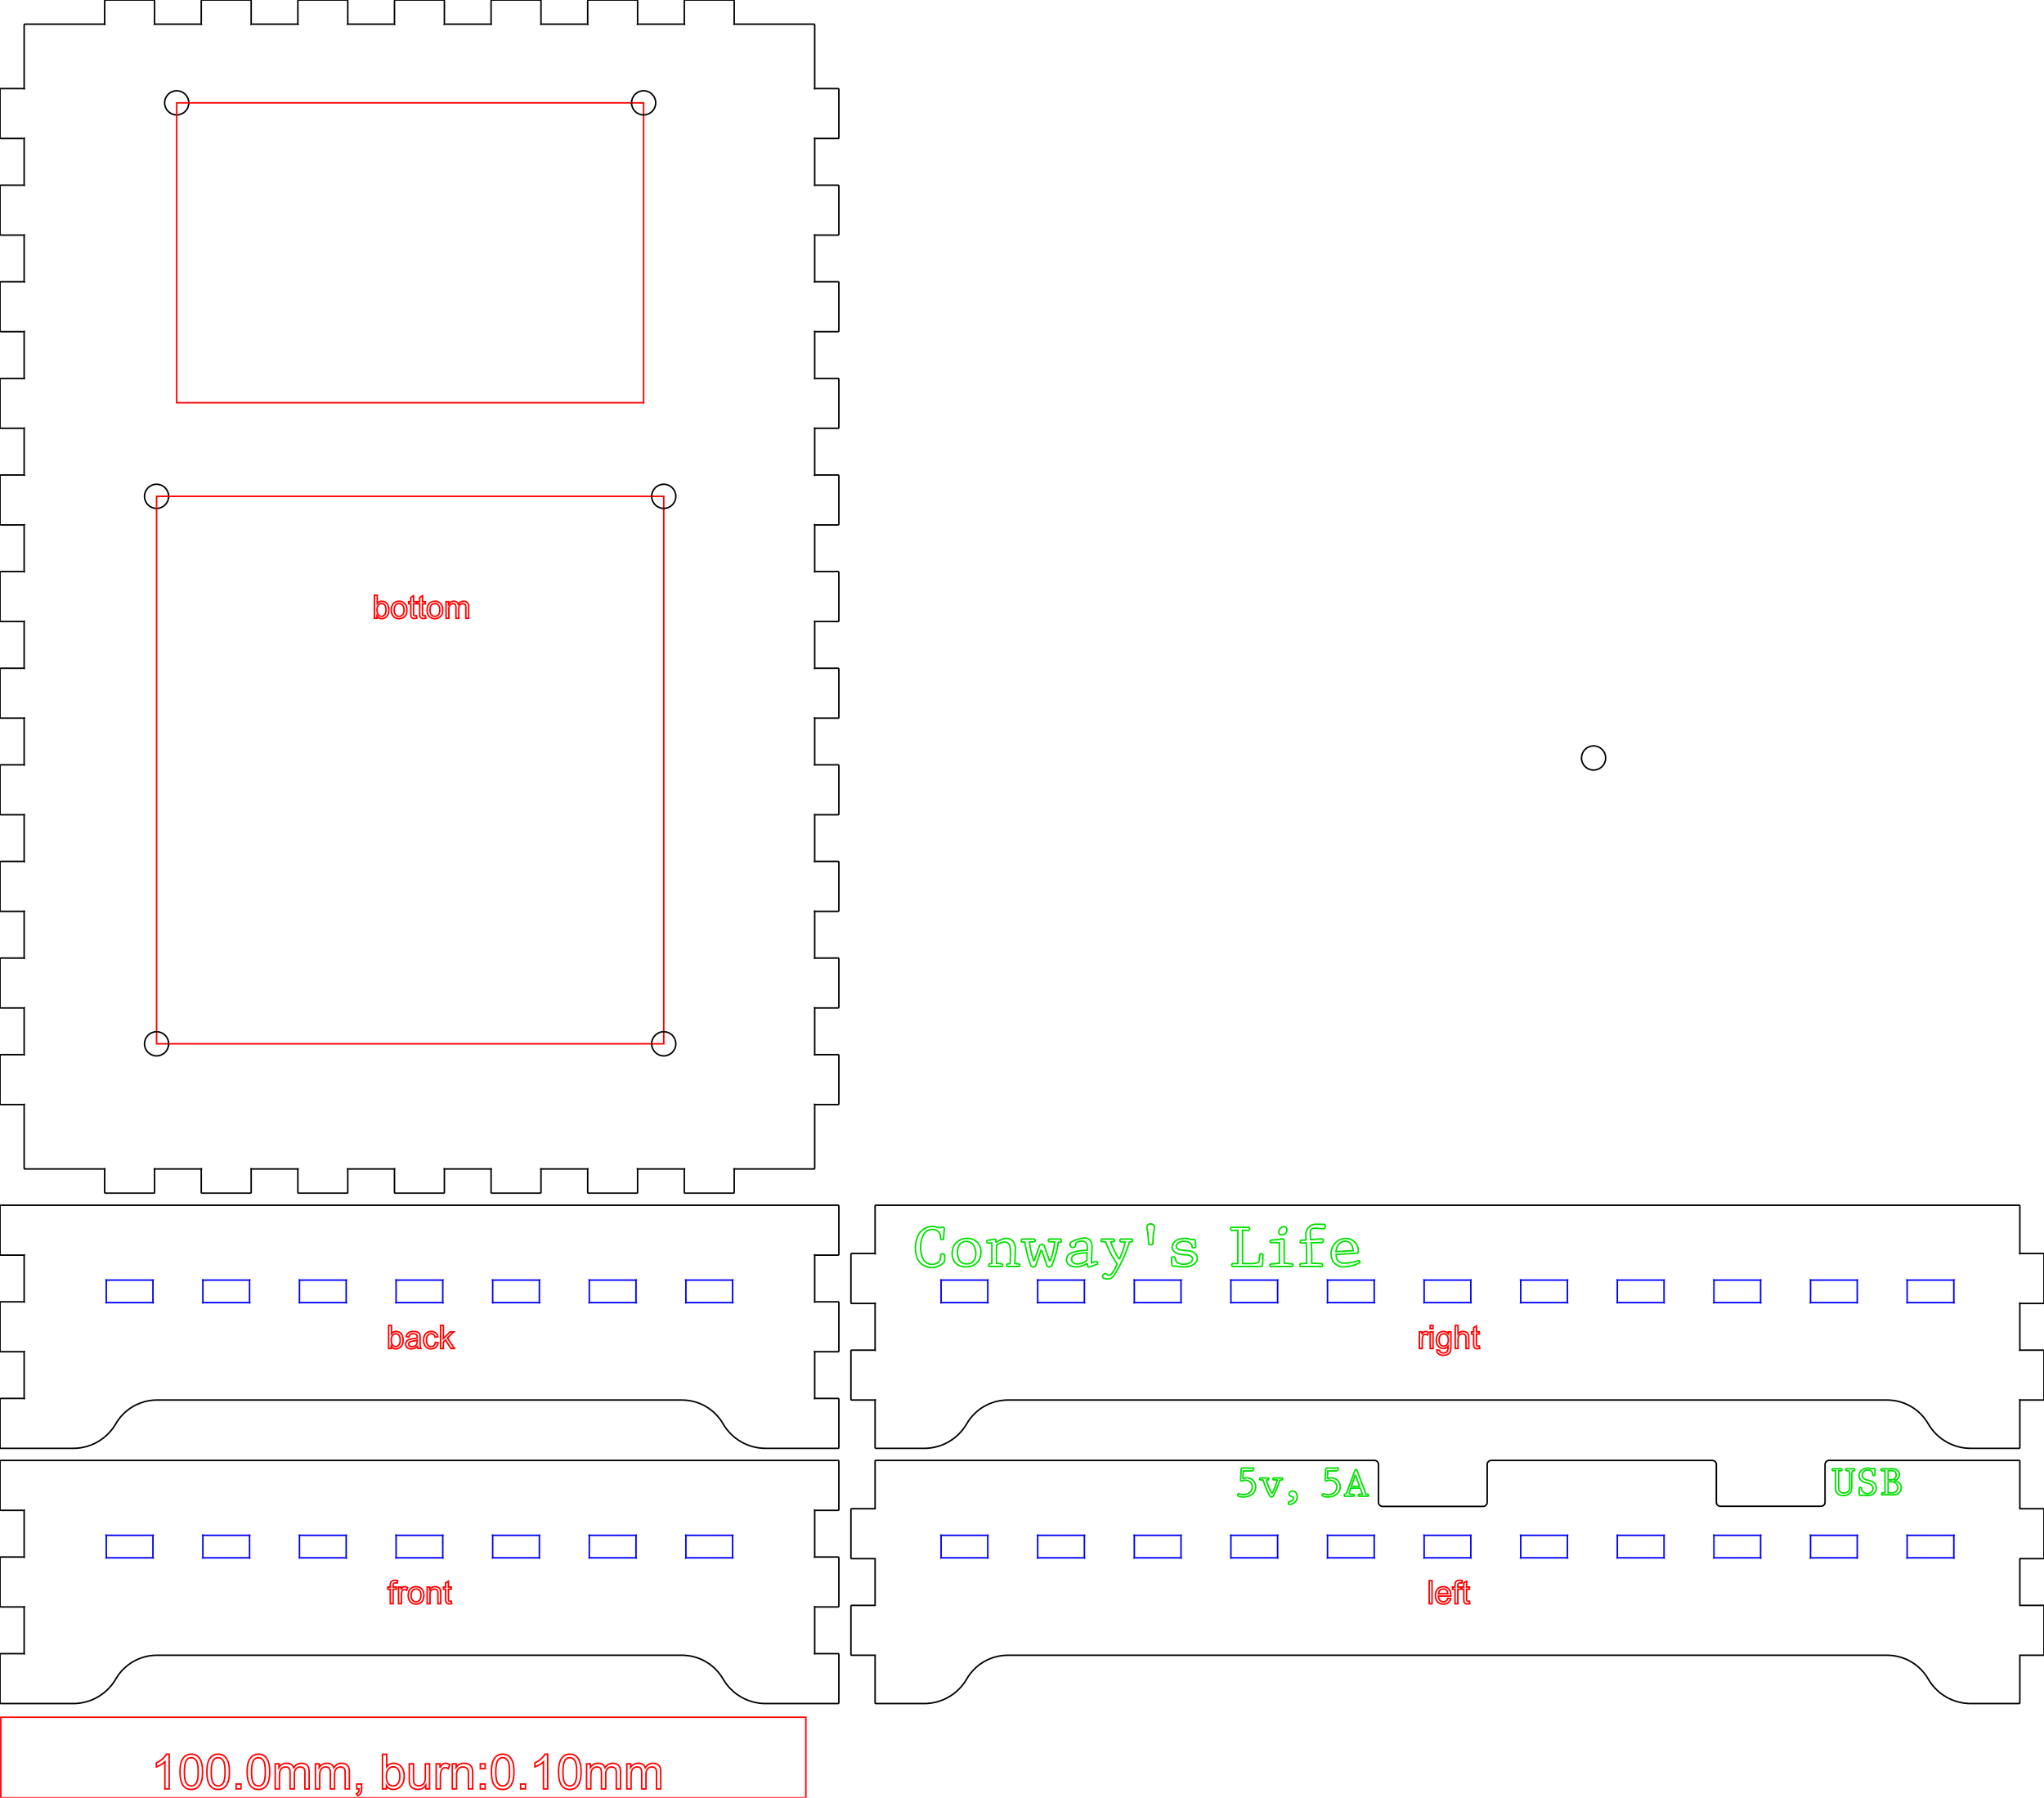 <?xml version="1.0" encoding="UTF-8" standalone="no"?>
<svg xmlns="http://www.w3.org/2000/svg" xmlns:xlink="http://www.w3.org/1999/xlink" width="253.900mm" height="223.300mm" viewBox="9.05 -226.65 253.9 223.3">
    <path transform="matrix(1,0,0,-1,150.009,-73.858)" style="stroke:#00e000;stroke-width:0.05mm;fill:none" d="M2.079,-1.802C2.156,-1.808,2.227,-1.758,2.247,-1.683L2.284,-0.843C2.309,-0.474,2.365,-0.108,2.451,0.251L2.447,0.379C2.428,0.593,2.251,0.758,2.036,0.762C1.913,0.789,1.783,0.764,1.681,0.689C1.58,0.614,1.516,0.498,1.505,0.373C1.505,0.223,1.528,0.075,1.574,-0.068L1.614,-0.302C1.669,-0.766,1.705,-1.232,1.721,-1.698L1.746,-1.75C1.845,-1.812,1.965,-1.83,2.079,-1.802zM23.275,-4.503C23.322,-4.456,23.343,-4.39,23.335,-4.324C23.326,-4.258,23.289,-4.199,23.231,-4.166L21.964,-4.105L21.974,-3.844C22.006,-3.088,21.98,-2.33,21.896,-1.578L23.284,-1.541C23.393,-1.476,23.444,-1.346,23.409,-1.225C23.408,-1.188,23.394,-1.153,23.367,-1.128C23.341,-1.103,23.305,-1.09,23.269,-1.091L21.844,-1.181C21.815,-0.869,21.8,-0.556,21.799,-0.243C21.807,-0.011,21.973,0.186,22.201,0.233C22.501,0.242,22.802,0.224,23.1,0.181L23.289,0.172L23.494,0.169C23.606,0.214,23.672,0.331,23.651,0.45C23.686,0.556,23.639,0.673,23.539,0.724L23.226,0.716C23.054,0.717,22.882,0.721,22.71,0.728L22.481,0.732C21.832,0.722,21.298,0.217,21.251,-0.431C21.256,-0.693,21.263,-0.956,21.274,-1.218L20.606,-1.278C20.525,-1.367,20.521,-1.501,20.599,-1.593L21.296,-1.593C21.336,-2.43,21.356,-3.268,21.356,-4.105L20.576,-4.181L20.542,-4.197C20.487,-4.293,20.489,-4.41,20.546,-4.504L20.576,-4.518L23.231,-4.518L23.275,-4.503zM-24.991,-4.641L-24.784,-4.605C-24.372,-4.517,-23.995,-4.309,-23.702,-4.007C-23.64,-3.923,-23.609,-3.82,-23.614,-3.716L-23.614,-3.116C-23.617,-3.043,-23.671,-2.984,-23.743,-2.973C-23.853,-2.933,-23.977,-2.946,-24.075,-3.011C-24.105,-3.043,-24.12,-3.087,-24.116,-3.131L-24.116,-3.431C-24.142,-3.726,-24.323,-3.985,-24.591,-4.111C-25.186,-4.432,-25.929,-4.218,-26.261,-3.629C-26.447,-3.29,-26.555,-2.914,-26.579,-2.527C-26.663,-1.898,-26.566,-1.258,-26.301,-0.682C-26.043,-0.083,-25.371,0.223,-24.749,0.025C-24.395,-0.088,-24.15,-0.411,-24.136,-0.783C-24.122,-0.887,-24.115,-0.993,-24.116,-1.098L-24.101,-1.126C-24,-1.182,-23.877,-1.184,-23.774,-1.132L-23.756,-1.098L-23.666,0.139C-23.648,0.193,-23.656,0.252,-23.689,0.298C-23.721,0.344,-23.775,0.371,-23.831,0.372C-23.931,0.354,-24.029,0.333,-24.127,0.309L-24.259,0.297C-24.453,0.338,-24.646,0.382,-24.839,0.43L-24.978,0.448C-25.872,0.523,-26.704,-0.018,-26.998,-0.865C-27.304,-1.651,-27.336,-2.517,-27.089,-3.324C-26.792,-4.206,-25.915,-4.757,-24.991,-4.641zM18.396,-0.589C18.583,-0.552,18.741,-0.43,18.827,-0.26C18.914,-0.089,18.919,0.111,18.838,0.284C18.742,0.409,18.576,0.461,18.425,0.412C18.246,0.375,18.091,0.267,17.994,0.112C17.897,-0.043,17.867,-0.23,17.913,-0.407C17.978,-0.533,18.11,-0.609,18.251,-0.603L18.396,-0.589zM15.712,-4.506C15.806,-4.492,15.875,-4.41,15.874,-4.315L15.926,-3.048L15.91,-3.003C15.803,-2.921,15.656,-2.916,15.543,-2.99L15.521,-3.033L15.461,-3.746C15.46,-3.904,15.347,-4.04,15.191,-4.071C15.003,-4.121,14.809,-4.148,14.614,-4.151L13.384,-4.151L13.384,-0.026L14.134,-0.026C14.218,-0.006,14.274,0.073,14.264,0.158C14.274,0.199,14.267,0.242,14.243,0.277C14.22,0.312,14.183,0.335,14.142,0.342L11.997,0.342L11.955,0.326C11.884,0.225,11.884,0.091,11.957,-0.01L11.997,-0.026L12.799,-0.026L12.799,-4.151L12.199,-4.151C12.153,-4.153,12.111,-4.174,12.081,-4.209C12.052,-4.244,12.039,-4.289,12.044,-4.334C12.04,-4.379,12.053,-4.424,12.083,-4.459C12.112,-4.494,12.154,-4.515,12.199,-4.518L15.619,-4.518L15.712,-4.506zM-5.688,-4.585C-5.35,-4.484,-5.015,-4.372,-4.684,-4.248L-4.638,-4.216C-4.597,-4.116,-4.623,-4.001,-4.703,-3.928L-4.748,-3.898L-4.796,-3.896L-5.381,-4.053L-5.313,-2.043C-5.3,-1.774,-5.372,-1.508,-5.52,-1.284C-5.726,-1.042,-6.046,-0.932,-6.356,-0.995C-6.916,-1.056,-7.458,-1.228,-7.95,-1.503C-8.058,-1.663,-8.07,-1.868,-7.98,-2.039C-7.869,-2.158,-7.695,-2.195,-7.544,-2.133C-7.387,-2.048,-7.303,-1.871,-7.338,-1.695L-7.333,-1.654L-7.32,-1.62C-7.033,-1.389,-6.654,-1.31,-6.299,-1.407C-6.071,-1.5,-5.916,-1.716,-5.898,-1.962C-5.886,-2.144,-5.889,-2.327,-5.906,-2.508L-6.203,-2.521C-6.749,-2.527,-7.291,-2.622,-7.807,-2.804C-8.095,-2.896,-8.328,-3.112,-8.442,-3.393C-8.584,-3.793,-8.4,-4.236,-8.017,-4.419C-7.678,-4.571,-7.301,-4.614,-6.937,-4.54C-6.591,-4.483,-6.261,-4.356,-5.966,-4.166L-5.914,-4.181L-5.824,-4.526L-5.807,-4.562L-5.779,-4.584C-5.749,-4.593,-5.718,-4.593,-5.688,-4.585zM-20.718,-4.562L-20.513,-4.534C-19.725,-4.402,-19.141,-3.728,-19.121,-2.929C-19.047,-2.389,-19.23,-1.844,-19.616,-1.458C-19.939,-1.17,-20.361,-1.017,-20.793,-1.031C-21.421,-0.995,-22.023,-1.288,-22.382,-1.804C-22.788,-2.46,-22.79,-3.287,-22.388,-3.945C-22.12,-4.288,-21.724,-4.505,-21.291,-4.546C-21.101,-4.573,-20.909,-4.578,-20.718,-4.562zM-16.483,-4.505L-16.445,-4.47C-16.385,-4.388,-16.399,-4.274,-16.476,-4.209L-16.534,-4.188L-17.179,-4.121L-17.179,-1.886C-16.907,-1.667,-16.58,-1.529,-16.233,-1.488C-15.886,-1.443,-15.563,-1.678,-15.5,-2.023C-15.437,-2.45,-15.42,-2.883,-15.448,-3.314C-15.451,-3.596,-15.462,-3.877,-15.483,-4.158L-15.799,-4.203C-15.876,-4.217,-15.929,-4.288,-15.919,-4.366C-15.924,-4.402,-15.914,-4.439,-15.891,-4.468C-15.868,-4.496,-15.835,-4.514,-15.799,-4.518L-14.381,-4.518L-14.34,-4.506C-14.274,-4.445,-14.257,-4.348,-14.298,-4.268C-14.315,-4.237,-14.346,-4.215,-14.381,-4.21L-14.906,-4.143L-14.861,-3.26L-14.839,-2.343C-14.812,-1.984,-14.926,-1.628,-15.158,-1.352C-15.476,-1.048,-15.938,-0.949,-16.354,-1.096C-16.652,-1.188,-16.933,-1.328,-17.186,-1.511L-17.246,-1.473L-17.291,-1.166L-17.305,-1.136L-17.331,-1.117C-17.354,-1.107,-17.38,-1.106,-17.404,-1.113L-17.637,-1.168C-17.863,-1.21,-18.09,-1.245,-18.319,-1.273L-18.354,-1.316C-18.402,-1.413,-18.381,-1.529,-18.302,-1.603L-18.251,-1.616L-17.756,-1.593L-17.756,-4.136L-18.041,-4.188C-18.13,-4.227,-18.175,-4.327,-18.145,-4.42C-18.14,-4.474,-18.095,-4.516,-18.041,-4.518L-16.534,-4.518L-16.483,-4.505zM6.441,-4.552C6.828,-4.53,7.197,-4.381,7.49,-4.128C7.786,-3.856,7.853,-3.415,7.65,-3.067C7.455,-2.818,7.172,-2.652,6.858,-2.603C6.499,-2.545,6.137,-2.503,5.773,-2.477L5.581,-2.439C5.394,-2.422,5.235,-2.297,5.173,-2.121C5.119,-1.906,5.215,-1.682,5.407,-1.572C5.892,-1.298,6.49,-1.327,6.947,-1.647C7.057,-1.775,7.12,-1.935,7.129,-2.103L7.155,-2.147C7.287,-2.225,7.453,-2.207,7.565,-2.103L7.579,-2.043C7.563,-1.778,7.532,-1.514,7.487,-1.252C7.48,-1.204,7.447,-1.163,7.4,-1.147C7.311,-1.138,7.221,-1.144,7.134,-1.165L6.986,-1.158L6.844,-1.123C6.335,-0.976,5.792,-1.003,5.3,-1.201C5.002,-1.324,4.773,-1.573,4.677,-1.882C4.57,-2.228,4.719,-2.601,5.034,-2.779C5.397,-2.971,5.803,-3.068,6.214,-3.063L6.456,-3.082C6.672,-3.087,6.882,-3.16,7.054,-3.292C7.198,-3.44,7.215,-3.67,7.095,-3.838C6.902,-4.065,6.625,-4.203,6.328,-4.22C5.968,-4.282,5.597,-4.216,5.281,-4.033C5.122,-3.888,5.03,-3.685,5.024,-3.47L5.021,-3.431L5.001,-3.381C4.867,-3.292,4.692,-3.3,4.567,-3.401L4.549,-3.46L4.609,-4.271C4.604,-4.329,4.625,-4.387,4.667,-4.428C4.709,-4.469,4.768,-4.488,4.826,-4.48L4.996,-4.468C5.272,-4.496,5.548,-4.527,5.823,-4.562L6.094,-4.571L6.441,-4.552zM26.256,-4.56C26.856,-4.502,27.438,-4.325,27.969,-4.039C27.98,-4.008,27.979,-3.974,27.966,-3.943C27.959,-3.897,27.935,-3.855,27.899,-3.827C27.862,-3.799,27.815,-3.786,27.769,-3.791L27.608,-3.85C27.029,-4.044,26.42,-4.127,25.81,-4.097C25.386,-4.052,25.055,-3.707,25.028,-3.281L25.009,-3.018L27.574,-2.875C27.631,-2.879,27.686,-2.856,27.724,-2.814C27.762,-2.772,27.778,-2.714,27.769,-2.658C27.812,-2,27.426,-1.388,26.813,-1.144C25.974,-0.83,25.033,-1.195,24.625,-1.993C24.308,-2.584,24.308,-3.293,24.624,-3.884C24.932,-4.341,25.457,-4.601,26.006,-4.571L26.256,-4.56zM19.59,-4.505C19.648,-4.469,19.679,-4.402,19.669,-4.334C19.658,-4.267,19.608,-4.212,19.542,-4.196L18.559,-4.098L18.559,-1.271C18.566,-1.228,18.556,-1.184,18.529,-1.15C18.503,-1.115,18.463,-1.095,18.419,-1.091C18.25,-1.092,18.082,-1.111,17.917,-1.148L17.564,-1.192C17.361,-1.216,17.158,-1.233,16.954,-1.241L16.898,-1.256C16.818,-1.306,16.785,-1.407,16.82,-1.495L16.849,-1.528L16.894,-1.541L17.959,-1.563L17.959,-4.113L16.886,-4.218C16.802,-4.25,16.759,-4.342,16.788,-4.427C16.794,-4.459,16.813,-4.488,16.84,-4.506L16.886,-4.518L19.542,-4.518L19.59,-4.505zM-10.523,-4.567L-10.441,-4.551C-10.348,-4.51,-10.282,-4.427,-10.262,-4.327C-9.896,-3.419,-9.638,-2.471,-9.491,-1.503L-9.229,-1.511L-9.184,-1.496C-9.115,-1.403,-9.101,-1.282,-9.146,-1.176L-9.18,-1.13L-9.229,-1.113L-10.616,-1.113C-10.694,-1.127,-10.749,-1.197,-10.743,-1.275C-10.75,-1.315,-10.741,-1.356,-10.717,-1.388C-10.693,-1.42,-10.656,-1.44,-10.616,-1.443L-9.934,-1.473C-10.011,-2.265,-10.198,-3.042,-10.489,-3.783L-10.601,-3.783L-11.269,-1.901C-11.379,-1.783,-11.552,-1.749,-11.698,-1.817C-11.758,-1.833,-11.807,-1.874,-11.831,-1.931L-12.476,-3.768L-12.574,-3.768C-12.826,-3.023,-13,-2.254,-13.091,-1.473L-12.483,-1.451C-12.39,-1.414,-12.342,-1.311,-12.375,-1.216C-12.38,-1.159,-12.427,-1.115,-12.483,-1.113L-13.991,-1.113L-14.032,-1.13C-14.101,-1.218,-14.118,-1.335,-14.078,-1.439L-14.043,-1.481L-13.991,-1.496L-13.668,-1.48L-13.518,-2.267C-13.377,-2.988,-13.176,-3.696,-12.918,-4.383C-12.847,-4.535,-12.677,-4.612,-12.517,-4.565C-12.414,-4.564,-12.325,-4.496,-12.296,-4.398L-11.651,-2.531L-11.569,-2.531L-10.894,-4.451C-10.838,-4.551,-10.72,-4.601,-10.608,-4.571L-10.523,-4.567zM-3.22,-6.062C-2.963,-6.019,-2.737,-5.87,-2.597,-5.65C-1.757,-4.363,-1.108,-2.962,-0.671,-1.488L-0.364,-1.451C-0.274,-1.41,-0.229,-1.308,-0.26,-1.214C-0.264,-1.159,-0.309,-1.116,-0.364,-1.113L-1.721,-1.113C-1.8,-1.129,-1.855,-1.202,-1.848,-1.282C-1.856,-1.321,-1.847,-1.363,-1.823,-1.395C-1.799,-1.428,-1.762,-1.448,-1.721,-1.451L-1.188,-1.488C-1.336,-2.203,-1.572,-2.896,-1.894,-3.551L-1.991,-3.551C-2.403,-2.897,-2.738,-2.197,-2.989,-1.466L-2.628,-1.428C-2.553,-1.416,-2.502,-1.346,-2.513,-1.271C-2.507,-1.234,-2.516,-1.197,-2.537,-1.167C-2.559,-1.138,-2.592,-1.118,-2.628,-1.113L-4.099,-1.113L-4.14,-1.126C-4.205,-1.193,-4.222,-1.294,-4.182,-1.379L-4.149,-1.415L-4.099,-1.428L-3.626,-1.466L-3.35,-2.145C-3.033,-2.867,-2.646,-3.557,-2.194,-4.203L-2.272,-4.395C-2.433,-4.801,-2.662,-5.178,-2.948,-5.509C-3.069,-5.624,-3.255,-5.635,-3.388,-5.534L-3.558,-5.427C-3.691,-5.367,-3.846,-5.418,-3.918,-5.544C-3.967,-5.603,-4.001,-5.673,-4.016,-5.748C-4.004,-5.858,-3.929,-5.951,-3.824,-5.985C-3.632,-6.061,-3.425,-6.088,-3.22,-6.062zM25.033,-2.416L25.103,-2.174C25.225,-1.801,25.527,-1.513,25.906,-1.41C26.345,-1.288,26.807,-1.51,26.986,-1.929C27.068,-2.128,27.118,-2.339,27.131,-2.553L25.001,-2.673L25.033,-2.416zM-21.151,-4.174C-21.466,-4.121,-21.733,-3.911,-21.855,-3.616C-22.047,-3.142,-22.075,-2.618,-21.938,-2.126C-21.752,-1.594,-21.192,-1.292,-20.645,-1.428C-20.325,-1.521,-20.063,-1.753,-19.93,-2.059C-19.687,-2.571,-19.678,-3.163,-19.907,-3.682C-20.057,-3.951,-20.324,-4.133,-20.629,-4.174C-20.802,-4.203,-20.979,-4.203,-21.151,-4.174zM-7.299,-4.184C-7.498,-4.172,-7.678,-4.061,-7.777,-3.888C-7.875,-3.716,-7.879,-3.504,-7.789,-3.327C-7.617,-3.117,-7.372,-2.981,-7.104,-2.945C-6.714,-2.865,-6.318,-2.821,-5.921,-2.815L-5.951,-3.768C-6.192,-3.992,-6.498,-4.133,-6.824,-4.171C-6.981,-4.2,-7.141,-4.204,-7.299,-4.184z"/>
    <path transform="matrix(1,0,0,-1,-0.95,-236.65)" style="stroke:#ff0000;stroke-width:0.05mm;fill:none" d="M10.1,-233.3L110.1,-233.3L110.1,-223.3L10.1,-223.3L10.1,-233.3z"/>
    <path transform="matrix(1,0,0,-1,59.15,-11.35)" style="stroke:#ff0000;stroke-width:0.05mm;fill:none" d="M-29.089,-6.898L-29.616,-6.898L-29.616,-3.538C-29.743,-3.659,-29.91,-3.78,-30.116,-3.901C-30.322,-4.022,-30.507,-4.113,-30.671,-4.174L-30.671,-3.664C-30.376,-3.525,-30.118,-3.357,-29.897,-3.16C-29.677,-2.963,-29.521,-2.771,-29.429,-2.586L-29.089,-2.586L-29.089,-6.898zM-27.739,-4.78C-27.739,-4.272,-27.686,-3.863,-27.582,-3.554C-27.477,-3.244,-27.322,-3.006,-27.116,-2.838C-26.91,-2.67,-26.651,-2.586,-26.338,-2.586C-26.108,-2.586,-25.906,-2.632,-25.732,-2.725C-25.558,-2.818,-25.414,-2.951,-25.301,-3.126C-25.188,-3.301,-25.099,-3.514,-25.035,-3.765C-24.97,-4.016,-24.938,-4.354,-24.938,-4.78C-24.938,-5.284,-24.99,-5.691,-25.093,-6C-25.197,-6.31,-25.351,-6.549,-25.557,-6.718C-25.764,-6.887,-26.024,-6.971,-26.338,-6.971C-26.752,-6.971,-27.077,-6.823,-27.314,-6.526C-27.597,-6.169,-27.739,-5.587,-27.739,-4.78zM-27.197,-4.78C-27.197,-5.485,-27.114,-5.954,-26.949,-6.188C-26.784,-6.421,-26.58,-6.538,-26.338,-6.538C-26.096,-6.538,-25.892,-6.421,-25.727,-6.186C-25.562,-5.952,-25.48,-5.483,-25.48,-4.78C-25.48,-4.073,-25.562,-3.603,-25.727,-3.371C-25.892,-3.138,-26.098,-3.022,-26.344,-3.022C-26.586,-3.022,-26.78,-3.125,-26.924,-3.33C-27.106,-3.591,-27.197,-4.075,-27.197,-4.78zM-24.402,-4.78C-24.402,-4.272,-24.35,-3.863,-24.245,-3.554C-24.141,-3.244,-23.986,-3.006,-23.78,-2.838C-23.573,-2.67,-23.314,-2.586,-23.002,-2.586C-22.771,-2.586,-22.569,-2.632,-22.395,-2.725C-22.221,-2.818,-22.078,-2.951,-21.965,-3.126C-21.851,-3.301,-21.762,-3.514,-21.698,-3.765C-21.634,-4.016,-21.601,-4.354,-21.601,-4.78C-21.601,-5.284,-21.653,-5.691,-21.757,-6C-21.86,-6.31,-22.015,-6.549,-22.221,-6.718C-22.427,-6.887,-22.687,-6.971,-23.002,-6.971C-23.416,-6.971,-23.741,-6.823,-23.977,-6.526C-24.26,-6.169,-24.402,-5.587,-24.402,-4.78zM-23.86,-4.78C-23.86,-5.485,-23.778,-5.954,-23.613,-6.188C-23.447,-6.421,-23.244,-6.538,-23.002,-6.538C-22.759,-6.538,-22.556,-6.421,-22.391,-6.186C-22.226,-5.952,-22.143,-5.483,-22.143,-4.78C-22.143,-4.073,-22.226,-3.603,-22.391,-3.371C-22.556,-3.138,-22.761,-3.022,-23.008,-3.022C-23.25,-3.022,-23.443,-3.125,-23.588,-3.33C-23.769,-3.591,-23.86,-4.075,-23.86,-4.78zM-20.77,-6.898L-20.77,-6.298L-20.169,-6.298L-20.169,-6.898L-20.77,-6.898zM-19.399,-4.78C-19.399,-4.272,-19.346,-3.863,-19.242,-3.554C-19.137,-3.244,-18.982,-3.006,-18.776,-2.838C-18.57,-2.67,-18.311,-2.586,-17.998,-2.586C-17.768,-2.586,-17.566,-2.632,-17.392,-2.725C-17.218,-2.818,-17.074,-2.951,-16.961,-3.126C-16.848,-3.301,-16.759,-3.514,-16.695,-3.765C-16.63,-4.016,-16.598,-4.354,-16.598,-4.78C-16.598,-5.284,-16.65,-5.691,-16.753,-6C-16.857,-6.31,-17.011,-6.549,-17.217,-6.718C-17.424,-6.887,-17.684,-6.971,-17.998,-6.971C-18.412,-6.971,-18.737,-6.823,-18.974,-6.526C-19.257,-6.169,-19.399,-5.587,-19.399,-4.78zM-18.857,-4.78C-18.857,-5.485,-18.774,-5.954,-18.609,-6.188C-18.444,-6.421,-18.24,-6.538,-17.998,-6.538C-17.756,-6.538,-17.552,-6.421,-17.387,-6.186C-17.222,-5.952,-17.14,-5.483,-17.14,-4.78C-17.14,-4.073,-17.222,-3.603,-17.387,-3.371C-17.552,-3.138,-17.758,-3.022,-18.004,-3.022C-18.246,-3.022,-18.44,-3.125,-18.584,-3.33C-18.766,-3.591,-18.857,-4.075,-18.857,-4.78zM-15.916,-6.898L-15.916,-3.787L-15.444,-3.787L-15.444,-4.223C-15.346,-4.071,-15.216,-3.948,-15.054,-3.856C-14.892,-3.763,-14.708,-3.716,-14.501,-3.716C-14.27,-3.716,-14.081,-3.764,-13.934,-3.86C-13.786,-3.956,-13.682,-4.09,-13.622,-4.261C-13.376,-3.898,-13.055,-3.716,-12.661,-3.716C-12.352,-3.716,-12.115,-3.802,-11.949,-3.973C-11.783,-4.144,-11.7,-4.407,-11.7,-4.762L-11.7,-6.898L-12.224,-6.898L-12.224,-4.938C-12.224,-4.727,-12.241,-4.575,-12.275,-4.483C-12.31,-4.39,-12.372,-4.315,-12.461,-4.258C-12.551,-4.202,-12.657,-4.174,-12.778,-4.174C-12.997,-4.174,-13.178,-4.246,-13.323,-4.392C-13.467,-4.537,-13.54,-4.77,-13.54,-5.091L-13.54,-6.898L-14.067,-6.898L-14.067,-4.877C-14.067,-4.642,-14.11,-4.466,-14.196,-4.349C-14.282,-4.232,-14.422,-4.174,-14.618,-4.174C-14.766,-4.174,-14.903,-4.213,-15.029,-4.291C-15.155,-4.369,-15.247,-4.483,-15.303,-4.633C-15.36,-4.784,-15.388,-5.001,-15.388,-5.284L-15.388,-6.898L-15.916,-6.898zM-10.918,-6.898L-10.918,-3.787L-10.446,-3.787L-10.446,-4.223C-10.348,-4.071,-10.219,-3.948,-10.056,-3.856C-9.894,-3.763,-9.71,-3.716,-9.503,-3.716C-9.272,-3.716,-9.083,-3.764,-8.936,-3.86C-8.788,-3.956,-8.684,-4.09,-8.624,-4.261C-8.378,-3.898,-8.057,-3.716,-7.663,-3.716C-7.354,-3.716,-7.117,-3.802,-6.951,-3.973C-6.785,-4.144,-6.702,-4.407,-6.702,-4.762L-6.702,-6.898L-7.226,-6.898L-7.226,-4.938C-7.226,-4.727,-7.243,-4.575,-7.278,-4.483C-7.312,-4.39,-7.374,-4.315,-7.464,-4.258C-7.554,-4.202,-7.659,-4.174,-7.78,-4.174C-7.999,-4.174,-8.18,-4.246,-8.325,-4.392C-8.47,-4.537,-8.542,-4.77,-8.542,-5.091L-8.542,-6.898L-9.069,-6.898L-9.069,-4.877C-9.069,-4.642,-9.112,-4.466,-9.198,-4.349C-9.284,-4.232,-9.425,-4.174,-9.62,-4.174C-9.768,-4.174,-9.906,-4.213,-10.032,-4.291C-10.158,-4.369,-10.249,-4.483,-10.305,-4.633C-10.362,-4.784,-10.39,-5.001,-10.39,-5.284L-10.39,-6.898L-10.918,-6.898zM-5.782,-6.898L-5.782,-6.298L-5.182,-6.298L-5.182,-6.898C-5.182,-7.119,-5.221,-7.297,-5.299,-7.433C-5.377,-7.569,-5.501,-7.674,-5.671,-7.748L-5.817,-7.522C-5.706,-7.473,-5.624,-7.402,-5.571,-7.307C-5.519,-7.212,-5.489,-7.076,-5.483,-6.898L-5.782,-6.898zM-2.1,-6.898L-2.589,-6.898L-2.589,-2.603L-2.062,-2.603L-2.062,-4.135C-1.839,-3.856,-1.555,-3.716,-1.209,-3.716C-1.018,-3.716,-0.837,-3.755,-0.666,-3.832C-0.495,-3.909,-0.354,-4.018,-0.244,-4.157C-0.134,-4.297,-0.047,-4.466,0.015,-4.663C0.078,-4.86,0.109,-5.071,0.109,-5.296C0.109,-5.829,-0.023,-6.241,-0.286,-6.532C-0.55,-6.823,-0.866,-6.968,-1.236,-6.968C-1.603,-6.968,-1.891,-6.815,-2.1,-6.508L-2.1,-6.898zM-2.106,-5.319C-2.106,-5.692,-2.055,-5.962,-1.953,-6.128C-1.787,-6.399,-1.563,-6.535,-1.28,-6.535C-1.049,-6.535,-0.85,-6.435,-0.682,-6.235C-0.514,-6.034,-0.43,-5.736,-0.43,-5.34C-0.43,-4.933,-0.511,-4.633,-0.672,-4.44C-0.833,-4.247,-1.028,-4.15,-1.256,-4.15C-1.487,-4.15,-1.686,-4.25,-1.854,-4.45C-2.022,-4.651,-2.106,-4.94,-2.106,-5.319zM2.789,-6.898L2.789,-6.441C2.547,-6.793,2.218,-6.968,1.802,-6.968C1.619,-6.968,1.447,-6.933,1.288,-6.863C1.129,-6.793,1.011,-6.704,0.933,-6.598C0.856,-6.491,0.802,-6.361,0.771,-6.207C0.749,-6.103,0.739,-5.939,0.739,-5.715L0.739,-3.787L1.266,-3.787L1.266,-5.512C1.266,-5.788,1.277,-5.973,1.298,-6.069C1.331,-6.208,1.402,-6.317,1.509,-6.396C1.617,-6.475,1.749,-6.514,1.908,-6.514C2.066,-6.514,2.214,-6.474,2.353,-6.393C2.492,-6.312,2.59,-6.201,2.647,-6.062C2.705,-5.922,2.734,-5.719,2.734,-5.454L2.734,-3.787L3.261,-3.787L3.261,-6.898L2.789,-6.898zM4.081,-6.898L4.081,-3.787L4.556,-3.787L4.556,-4.258C4.677,-4.038,4.789,-3.892,4.891,-3.822C4.994,-3.752,5.106,-3.716,5.229,-3.716C5.407,-3.716,5.588,-3.773,5.771,-3.886L5.59,-4.376C5.461,-4.299,5.332,-4.261,5.203,-4.261C5.088,-4.261,4.984,-4.296,4.893,-4.365C4.801,-4.435,4.735,-4.531,4.696,-4.654C4.638,-4.841,4.608,-5.047,4.608,-5.269L4.608,-6.898L4.081,-6.898zM6.085,-6.898L6.085,-3.787L6.559,-3.787L6.559,-4.229C6.788,-3.887,7.118,-3.716,7.55,-3.716C7.737,-3.716,7.909,-3.75,8.067,-3.818C8.224,-3.885,8.342,-3.973,8.42,-4.083C8.498,-4.192,8.553,-4.322,8.584,-4.472C8.603,-4.57,8.613,-4.741,8.613,-4.985L8.613,-6.898L8.086,-6.898L8.086,-5.006C8.086,-4.791,8.065,-4.63,8.024,-4.524C7.983,-4.417,7.91,-4.332,7.806,-4.269C7.701,-4.205,7.579,-4.174,7.438,-4.174C7.214,-4.174,7.02,-4.245,6.857,-4.387C6.694,-4.53,6.612,-4.8,6.612,-5.199L6.612,-6.898L6.085,-6.898zM9.568,-4.387L9.568,-3.787L10.168,-3.787L10.168,-4.387L9.568,-4.387zM9.568,-6.898L9.568,-6.298L10.168,-6.298L10.168,-6.898L9.568,-6.898zM10.942,-4.78C10.942,-4.272,10.994,-3.863,11.098,-3.554C11.203,-3.244,11.358,-3.006,11.564,-2.838C11.77,-2.67,12.03,-2.586,12.342,-2.586C12.573,-2.586,12.775,-2.632,12.949,-2.725C13.122,-2.818,13.266,-2.951,13.379,-3.126C13.492,-3.301,13.581,-3.514,13.646,-3.765C13.71,-4.016,13.742,-4.354,13.742,-4.78C13.742,-5.284,13.691,-5.691,13.587,-6C13.484,-6.31,13.329,-6.549,13.123,-6.718C12.917,-6.887,12.657,-6.971,12.342,-6.971C11.928,-6.971,11.603,-6.823,11.366,-6.526C11.083,-6.169,10.942,-5.587,10.942,-4.78zM11.484,-4.78C11.484,-5.485,11.566,-5.954,11.731,-6.188C11.896,-6.421,12.1,-6.538,12.342,-6.538C12.584,-6.538,12.788,-6.421,12.953,-6.186C13.118,-5.952,13.2,-5.483,13.2,-4.78C13.2,-4.073,13.118,-3.603,12.953,-3.371C12.788,-3.138,12.582,-3.022,12.336,-3.022C12.094,-3.022,11.901,-3.125,11.756,-3.33C11.574,-3.591,11.484,-4.075,11.484,-4.78zM14.574,-6.898L14.574,-6.298L15.175,-6.298L15.175,-6.898L14.574,-6.898zM17.931,-6.898L17.404,-6.898L17.404,-3.538C17.277,-3.659,17.111,-3.78,16.905,-3.901C16.699,-4.022,16.513,-4.113,16.349,-4.174L16.349,-3.664C16.644,-3.525,16.902,-3.357,17.123,-3.16C17.344,-2.963,17.5,-2.771,17.592,-2.586L17.931,-2.586L17.931,-6.898zM19.282,-4.78C19.282,-4.272,19.334,-3.863,19.438,-3.554C19.543,-3.244,19.698,-3.006,19.904,-2.838C20.11,-2.67,20.37,-2.586,20.682,-2.586C20.913,-2.586,21.115,-2.632,21.289,-2.725C21.462,-2.818,21.606,-2.951,21.719,-3.126C21.832,-3.301,21.921,-3.514,21.986,-3.765C22.05,-4.016,22.082,-4.354,22.082,-4.78C22.082,-5.284,22.031,-5.691,21.927,-6C21.824,-6.31,21.669,-6.549,21.463,-6.718C21.257,-6.887,20.997,-6.971,20.682,-6.971C20.268,-6.971,19.943,-6.823,19.706,-6.526C19.423,-6.169,19.282,-5.587,19.282,-4.78zM19.824,-4.78C19.824,-5.485,19.906,-5.954,20.071,-6.188C20.236,-6.421,20.44,-6.538,20.682,-6.538C20.924,-6.538,21.128,-6.421,21.293,-6.186C21.458,-5.952,21.54,-5.483,21.54,-4.78C21.54,-4.073,21.458,-3.603,21.293,-3.371C21.128,-3.138,20.922,-3.022,20.676,-3.022C20.434,-3.022,20.241,-3.125,20.096,-3.33C19.914,-3.591,19.824,-4.075,19.824,-4.78zM22.765,-6.898L22.765,-3.787L23.236,-3.787L23.236,-4.223C23.334,-4.071,23.464,-3.948,23.626,-3.856C23.788,-3.763,23.973,-3.716,24.18,-3.716C24.41,-3.716,24.599,-3.764,24.747,-3.86C24.894,-3.956,24.998,-4.09,25.059,-4.261C25.305,-3.898,25.625,-3.716,26.02,-3.716C26.328,-3.716,26.566,-3.802,26.732,-3.973C26.898,-4.144,26.981,-4.407,26.981,-4.762L26.981,-6.898L26.456,-6.898L26.456,-4.938C26.456,-4.727,26.439,-4.575,26.405,-4.483C26.371,-4.39,26.309,-4.315,26.219,-4.258C26.129,-4.202,26.024,-4.174,25.902,-4.174C25.684,-4.174,25.502,-4.246,25.357,-4.392C25.213,-4.537,25.141,-4.77,25.141,-5.091L25.141,-6.898L24.613,-6.898L24.613,-4.877C24.613,-4.642,24.57,-4.466,24.484,-4.349C24.399,-4.232,24.258,-4.174,24.063,-4.174C23.914,-4.174,23.777,-4.213,23.651,-4.291C23.525,-4.369,23.434,-4.483,23.377,-4.633C23.32,-4.784,23.292,-5.001,23.292,-5.284L23.292,-6.898L22.765,-6.898zM27.763,-6.898L27.763,-3.787L28.234,-3.787L28.234,-4.223C28.332,-4.071,28.462,-3.948,28.624,-3.856C28.786,-3.763,28.971,-3.716,29.178,-3.716C29.408,-3.716,29.597,-3.764,29.744,-3.86C29.892,-3.956,29.996,-4.09,30.056,-4.261C30.303,-3.898,30.623,-3.716,31.017,-3.716C31.326,-3.716,31.563,-3.802,31.729,-3.973C31.895,-4.144,31.978,-4.407,31.978,-4.762L31.978,-6.898L31.454,-6.898L31.454,-4.938C31.454,-4.727,31.437,-4.575,31.403,-4.483C31.368,-4.39,31.306,-4.315,31.217,-4.258C31.127,-4.202,31.021,-4.174,30.9,-4.174C30.681,-4.174,30.5,-4.246,30.355,-4.392C30.211,-4.537,30.139,-4.77,30.139,-5.091L30.139,-6.898L29.611,-6.898L29.611,-4.877C29.611,-4.642,29.568,-4.466,29.482,-4.349C29.396,-4.232,29.256,-4.174,29.06,-4.174C28.912,-4.174,28.775,-4.213,28.649,-4.291C28.523,-4.369,28.431,-4.483,28.375,-4.633C28.318,-4.784,28.29,-5.001,28.29,-5.284L28.29,-6.898L27.763,-6.898z"/>
    <path transform="matrix(1,0,0,-1,-0.95,-236.65)" style="stroke:#0000ff;stroke-width:0.05mm;fill:none" d="M26.1,-203.5L23.2,-203.5C23.1,-203.5,23.2,-203.6,23.2,-203.5L23.2,-200.7C23.2,-200.6,23.1,-200.7,23.2,-200.7L29,-200.7C29.1,-200.7,29,-200.6,29,-200.7L29,-203.5C29,-203.6,29.1,-203.5,29,-203.5L26.1,-203.5z"/>
    <path transform="matrix(1,0,0,-1,-0.95,-236.65)" style="stroke:#0000ff;stroke-width:0.05mm;fill:none" d="M38.1,-203.5L35.2,-203.5C35.1,-203.5,35.2,-203.6,35.2,-203.5L35.2,-200.7C35.2,-200.6,35.1,-200.7,35.2,-200.7L41,-200.7C41.1,-200.7,41,-200.6,41,-200.7L41,-203.5C41,-203.6,41.1,-203.5,41,-203.5L38.1,-203.5z"/>
    <path transform="matrix(1,0,0,-1,-0.95,-236.65)" style="stroke:#0000ff;stroke-width:0.05mm;fill:none" d="M50.1,-203.5L47.2,-203.5C47.1,-203.5,47.2,-203.6,47.2,-203.5L47.2,-200.7C47.2,-200.6,47.1,-200.7,47.2,-200.7L53,-200.7C53.1,-200.7,53,-200.6,53,-200.7L53,-203.5C53,-203.6,53.1,-203.5,53,-203.5L50.1,-203.5z"/>
    <path transform="matrix(1,0,0,-1,-0.95,-236.65)" style="stroke:#0000ff;stroke-width:0.05mm;fill:none" d="M62.1,-203.5L59.2,-203.5C59.1,-203.5,59.2,-203.6,59.2,-203.5L59.2,-200.7C59.2,-200.6,59.1,-200.7,59.2,-200.7L65,-200.7C65.1,-200.7,65,-200.6,65,-200.7L65,-203.5C65,-203.6,65.1,-203.5,65,-203.5L62.1,-203.5z"/>
    <path transform="matrix(1,0,0,-1,-0.95,-236.65)" style="stroke:#0000ff;stroke-width:0.05mm;fill:none" d="M74.1,-203.5L71.2,-203.5C71.1,-203.5,71.2,-203.6,71.2,-203.5L71.2,-200.7C71.2,-200.6,71.1,-200.7,71.2,-200.7L77,-200.7C77.1,-200.7,77,-200.6,77,-200.7L77,-203.5C77,-203.6,77.1,-203.5,77,-203.5L74.1,-203.5z"/>
    <path transform="matrix(1,0,0,-1,-0.95,-236.65)" style="stroke:#0000ff;stroke-width:0.05mm;fill:none" d="M86.1,-203.5L83.2,-203.5C83.1,-203.5,83.2,-203.6,83.2,-203.5L83.2,-200.7C83.2,-200.6,83.1,-200.7,83.2,-200.7L89,-200.7C89.1,-200.7,89,-200.6,89,-200.7L89,-203.5C89,-203.6,89.1,-203.5,89,-203.5L86.1,-203.5z"/>
    <path transform="matrix(1,0,0,-1,-0.95,-236.65)" style="stroke:#0000ff;stroke-width:0.05mm;fill:none" d="M98.1,-203.5L95.2,-203.5C95.1,-203.5,95.2,-203.6,95.2,-203.5L95.2,-200.7C95.2,-200.6,95.1,-200.7,95.2,-200.7L101,-200.7C101.1,-200.7,101,-200.6,101,-200.7L101,-203.5C101,-203.6,101.1,-203.5,101,-203.5L98.1,-203.5z"/>
    <path transform="matrix(1,0,0,-1,61.15,-32.05)" style="stroke:#ff0000;stroke-width:0.05mm;fill:none" d="M-3.62,-4.599L-3.62,-2.798L-3.931,-2.798L-3.931,-2.525L-3.62,-2.525L-3.62,-2.304C-3.62,-2.165,-3.608,-2.061,-3.583,-1.993C-3.55,-1.902,-3.49,-1.828,-3.405,-1.772C-3.319,-1.715,-3.2,-1.687,-3.046,-1.687C-2.947,-1.687,-2.838,-1.698,-2.718,-1.722L-2.771,-2.028C-2.844,-2.015,-2.913,-2.009,-2.978,-2.009C-3.085,-2.009,-3.16,-2.032,-3.204,-2.077C-3.249,-2.123,-3.271,-2.208,-3.271,-2.333L-3.271,-2.525L-2.867,-2.525L-2.867,-2.798L-3.271,-2.798L-3.271,-4.599L-3.62,-4.599zM-2.597,-4.599L-2.597,-2.525L-2.281,-2.525L-2.281,-2.839C-2.2,-2.692,-2.125,-2.595,-2.057,-2.548C-1.989,-2.501,-1.914,-2.478,-1.831,-2.478C-1.713,-2.478,-1.593,-2.515,-1.47,-2.591L-1.591,-2.917C-1.677,-2.866,-1.763,-2.841,-1.849,-2.841C-1.926,-2.841,-1.995,-2.864,-2.056,-2.91C-2.117,-2.956,-2.161,-3.021,-2.187,-3.103C-2.226,-3.228,-2.246,-3.364,-2.246,-3.513L-2.246,-4.599L-2.597,-4.599zM-1.392,-3.562C-1.392,-3.178,-1.285,-2.893,-1.072,-2.708C-0.893,-2.554,-0.676,-2.478,-0.42,-2.478C-0.134,-2.478,0.099,-2.571,0.28,-2.758C0.461,-2.945,0.551,-3.203,0.551,-3.532C0.551,-3.799,0.511,-4.009,0.431,-4.162C0.351,-4.315,0.234,-4.434,0.081,-4.519C-0.072,-4.603,-0.239,-4.646,-0.42,-4.646C-0.71,-4.646,-0.945,-4.553,-1.124,-4.366C-1.303,-4.18,-1.392,-3.912,-1.392,-3.562zM-1.031,-3.562C-1.031,-3.827,-0.973,-4.026,-0.857,-4.158C-0.741,-4.29,-0.595,-4.357,-0.42,-4.357C-0.245,-4.357,-0.1,-4.29,0.016,-4.157C0.132,-4.025,0.19,-3.822,0.19,-3.55C0.19,-3.293,0.132,-3.099,0.015,-2.967C-0.101,-2.835,-0.246,-2.769,-0.42,-2.769C-0.595,-2.769,-0.741,-2.834,-0.857,-2.966C-0.973,-3.097,-1.031,-3.296,-1.031,-3.562zM0.963,-4.599L0.963,-2.525L1.279,-2.525L1.279,-2.819C1.432,-2.592,1.652,-2.478,1.94,-2.478C2.065,-2.478,2.18,-2.5,2.284,-2.545C2.389,-2.59,2.468,-2.649,2.52,-2.722C2.572,-2.795,2.608,-2.881,2.629,-2.982C2.642,-3.047,2.649,-3.161,2.649,-3.323L2.649,-4.599L2.297,-4.599L2.297,-3.337C2.297,-3.194,2.283,-3.087,2.256,-3.016C2.229,-2.945,2.18,-2.888,2.111,-2.846C2.041,-2.804,1.959,-2.782,1.865,-2.782C1.716,-2.782,1.586,-2.83,1.478,-2.925C1.369,-3.02,1.315,-3.2,1.315,-3.466L1.315,-4.599L0.963,-4.599zM3.955,-4.284L4.006,-4.595C3.907,-4.616,3.818,-4.626,3.74,-4.626C3.613,-4.626,3.514,-4.606,3.443,-4.566C3.373,-4.525,3.323,-4.472,3.295,-4.406C3.266,-4.341,3.252,-4.202,3.252,-3.991L3.252,-2.798L2.994,-2.798L2.994,-2.525L3.252,-2.525L3.252,-2.011L3.601,-1.8L3.601,-2.525L3.955,-2.525L3.955,-2.798L3.601,-2.798L3.601,-4.011C3.601,-4.111,3.608,-4.176,3.62,-4.204C3.632,-4.233,3.653,-4.256,3.681,-4.273C3.709,-4.29,3.749,-4.298,3.801,-4.298C3.84,-4.298,3.891,-4.293,3.955,-4.284z"/>
    <path transform="matrix(1,0,0,-1,-0.95,-236.65)" style="stroke:#000000;stroke-width:0.05mm;fill:none" d="M13.1,-221.6L19.1,-221.6C20.171,-221.6,21.223,-221.318,22.15,-220.783C23.077,-220.247,23.847,-219.477,24.383,-218.55C24.901,-217.653,25.645,-216.908,26.542,-216.39C27.439,-215.873,28.457,-215.6,29.492,-215.6L94.708,-215.6C95.743,-215.6,96.761,-215.873,97.658,-216.39C98.555,-216.908,99.299,-217.653,99.817,-218.55C100.353,-219.477,101.123,-220.247,102.05,-220.783C102.977,-221.318,104.029,-221.6,105.1,-221.6L111.1,-221.6L114.1,-221.6C114.155,-221.6,114.2,-221.555,114.2,-221.5L114.2,-215.5C114.2,-215.445,114.155,-215.4,114.1,-215.4L111.2,-215.4C111.1,-215.4,111.2,-215.5,111.2,-215.4L111.2,-209.6C111.2,-209.5,111.1,-209.6,111.2,-209.6L114.1,-209.6C114.155,-209.6,114.2,-209.555,114.2,-209.5L114.2,-203.5C114.2,-203.445,114.155,-203.4,114.1,-203.4L111.2,-203.4C111.1,-203.4,111.2,-203.5,111.2,-203.4L111.2,-197.6C111.2,-197.5,111.1,-197.6,111.2,-197.6L114.1,-197.6C114.155,-197.6,114.2,-197.555,114.2,-197.5L114.2,-191.5C114.2,-191.445,114.155,-191.4,114.1,-191.4L111.1,-191.4L13.1,-191.4L10.1,-191.4C10.045,-191.4,10,-191.445,10,-191.5L10,-197.5C10,-197.555,10.045,-197.6,10.1,-197.6L13,-197.6C13.1,-197.6,13,-197.5,13,-197.6L13,-203.4C13,-203.5,13.1,-203.4,13,-203.4L10.1,-203.4C10.045,-203.4,10,-203.445,10,-203.5L10,-209.5C10,-209.555,10.045,-209.6,10.1,-209.6L13,-209.6C13.1,-209.6,13,-209.5,13,-209.6L13,-215.4C13,-215.5,13.1,-215.4,13,-215.4L10.1,-215.4C10.045,-215.4,10,-215.445,10,-215.5L10,-221.5C10,-221.555,10.045,-221.6,10.1,-221.6L13.1,-221.6z"/>
    <path transform="matrix(1,0,0,-1,-0.95,-236.65)" style="stroke:#0000ff;stroke-width:0.05mm;fill:none" d="M26.1,-171.8L23.2,-171.8C23.1,-171.8,23.2,-171.9,23.2,-171.8L23.2,-169C23.2,-168.9,23.1,-169,23.2,-169L29,-169C29.1,-169,29,-168.9,29,-169L29,-171.8C29,-171.9,29.1,-171.8,29,-171.8L26.1,-171.8z"/>
    <path transform="matrix(1,0,0,-1,-0.95,-236.65)" style="stroke:#0000ff;stroke-width:0.05mm;fill:none" d="M38.1,-171.8L35.2,-171.8C35.1,-171.8,35.2,-171.9,35.2,-171.8L35.2,-169C35.2,-168.9,35.1,-169,35.2,-169L41,-169C41.1,-169,41,-168.9,41,-169L41,-171.8C41,-171.9,41.1,-171.8,41,-171.8L38.1,-171.8z"/>
    <path transform="matrix(1,0,0,-1,-0.95,-236.65)" style="stroke:#0000ff;stroke-width:0.05mm;fill:none" d="M50.1,-171.8L47.2,-171.8C47.1,-171.8,47.2,-171.9,47.2,-171.8L47.2,-169C47.2,-168.9,47.1,-169,47.2,-169L53,-169C53.1,-169,53,-168.9,53,-169L53,-171.8C53,-171.9,53.1,-171.8,53,-171.8L50.1,-171.8z"/>
    <path transform="matrix(1,0,0,-1,-0.95,-236.65)" style="stroke:#0000ff;stroke-width:0.05mm;fill:none" d="M62.1,-171.8L59.2,-171.8C59.1,-171.8,59.2,-171.9,59.2,-171.8L59.2,-169C59.2,-168.9,59.1,-169,59.2,-169L65,-169C65.1,-169,65,-168.9,65,-169L65,-171.8C65,-171.9,65.1,-171.8,65,-171.8L62.1,-171.8z"/>
    <path transform="matrix(1,0,0,-1,-0.95,-236.65)" style="stroke:#0000ff;stroke-width:0.05mm;fill:none" d="M74.1,-171.8L71.2,-171.8C71.1,-171.8,71.2,-171.9,71.2,-171.8L71.2,-169C71.2,-168.9,71.1,-169,71.2,-169L77,-169C77.1,-169,77,-168.9,77,-169L77,-171.8C77,-171.9,77.1,-171.8,77,-171.8L74.1,-171.8z"/>
    <path transform="matrix(1,0,0,-1,-0.95,-236.65)" style="stroke:#0000ff;stroke-width:0.05mm;fill:none" d="M86.1,-171.8L83.2,-171.8C83.1,-171.8,83.2,-171.9,83.2,-171.8L83.2,-169C83.2,-168.9,83.1,-169,83.2,-169L89,-169C89.1,-169,89,-168.9,89,-169L89,-171.8C89,-171.9,89.1,-171.8,89,-171.8L86.1,-171.8z"/>
    <path transform="matrix(1,0,0,-1,-0.95,-236.65)" style="stroke:#0000ff;stroke-width:0.05mm;fill:none" d="M98.1,-171.8L95.2,-171.8C95.1,-171.8,95.2,-171.9,95.2,-171.8L95.2,-169C95.2,-168.9,95.1,-169,95.2,-169L101,-169C101.1,-169,101,-168.9,101,-169L101,-171.8C101,-171.9,101.1,-171.8,101,-171.8L98.1,-171.8z"/>
    <path transform="matrix(1,0,0,-1,61.15,-63.75)" style="stroke:#ff0000;stroke-width:0.05mm;fill:none" d="M-3.498,-4.599L-3.824,-4.599L-3.824,-1.735L-3.473,-1.735L-3.473,-2.757C-3.324,-2.571,-3.135,-2.478,-2.904,-2.478C-2.777,-2.478,-2.656,-2.503,-2.542,-2.555C-2.428,-2.606,-2.334,-2.679,-2.261,-2.772C-2.187,-2.865,-2.13,-2.977,-2.088,-3.109C-2.046,-3.24,-2.025,-3.381,-2.025,-3.53C-2.025,-3.886,-2.113,-4.161,-2.289,-4.355C-2.465,-4.549,-2.676,-4.646,-2.922,-4.646C-3.167,-4.646,-3.359,-4.543,-3.498,-4.339L-3.498,-4.599zM-3.502,-3.546C-3.502,-3.795,-3.468,-3.974,-3.4,-4.085C-3.29,-4.266,-3.14,-4.357,-2.951,-4.357C-2.798,-4.357,-2.665,-4.29,-2.553,-4.156C-2.441,-4.023,-2.385,-3.824,-2.385,-3.56C-2.385,-3.289,-2.438,-3.089,-2.546,-2.96C-2.653,-2.831,-2.783,-2.767,-2.936,-2.767C-3.089,-2.767,-3.222,-2.833,-3.334,-2.967C-3.446,-3.1,-3.502,-3.293,-3.502,-3.546zM-0.244,-4.343C-0.375,-4.454,-0.5,-4.532,-0.62,-4.577C-0.741,-4.623,-0.87,-4.646,-1.008,-4.646C-1.236,-4.646,-1.411,-4.59,-1.533,-4.479C-1.656,-4.367,-1.717,-4.225,-1.717,-4.052C-1.717,-3.95,-1.694,-3.858,-1.648,-3.774C-1.601,-3.69,-1.541,-3.622,-1.466,-3.571C-1.391,-3.521,-1.307,-3.482,-1.213,-3.456C-1.144,-3.438,-1.04,-3.42,-0.901,-3.403C-0.617,-3.37,-0.408,-3.329,-0.274,-3.282C-0.272,-3.234,-0.272,-3.204,-0.272,-3.191C-0.272,-3.047,-0.305,-2.946,-0.371,-2.888C-0.461,-2.808,-0.595,-2.769,-0.772,-2.769C-0.937,-2.769,-1.059,-2.798,-1.138,-2.856C-1.217,-2.914,-1.275,-3.016,-1.313,-3.163L-1.656,-3.116C-1.625,-2.969,-1.574,-2.85,-1.502,-2.76C-1.431,-2.669,-1.327,-2.6,-1.192,-2.551C-1.056,-2.502,-0.899,-2.478,-0.721,-2.478C-0.544,-2.478,-0.4,-2.498,-0.289,-2.54C-0.179,-2.582,-0.097,-2.634,-0.045,-2.697C0.007,-2.761,0.043,-2.84,0.064,-2.937C0.076,-2.997,0.082,-3.105,0.082,-3.261L0.082,-3.73C0.082,-4.056,0.089,-4.263,0.104,-4.35C0.119,-4.436,0.149,-4.519,0.193,-4.599L-0.174,-4.599C-0.211,-4.526,-0.234,-4.441,-0.244,-4.343zM-0.274,-3.558C-0.401,-3.61,-0.593,-3.654,-0.848,-3.691C-0.992,-3.711,-1.095,-3.735,-1.155,-3.761C-1.214,-3.787,-1.261,-3.825,-1.293,-3.875C-1.326,-3.925,-1.342,-3.981,-1.342,-4.042C-1.342,-4.136,-1.307,-4.214,-1.236,-4.276C-1.165,-4.339,-1.061,-4.37,-0.924,-4.37C-0.789,-4.37,-0.668,-4.341,-0.563,-4.281C-0.457,-4.222,-0.38,-4.141,-0.33,-4.038C-0.293,-3.959,-0.274,-3.842,-0.274,-3.687L-0.274,-3.558zM1.98,-3.839L2.326,-3.884C2.288,-4.122,2.191,-4.309,2.036,-4.443C1.88,-4.578,1.689,-4.646,1.462,-4.646C1.179,-4.646,0.95,-4.553,0.778,-4.367C0.605,-4.182,0.519,-3.916,0.519,-3.569C0.519,-3.345,0.556,-3.15,0.63,-2.982C0.705,-2.814,0.818,-2.688,0.969,-2.604C1.121,-2.52,1.286,-2.478,1.464,-2.478C1.69,-2.478,1.874,-2.535,2.017,-2.649C2.16,-2.762,2.252,-2.924,2.292,-3.134L1.951,-3.187C1.918,-3.047,1.861,-2.942,1.778,-2.872C1.695,-2.802,1.595,-2.767,1.478,-2.767C1.301,-2.767,1.157,-2.83,1.046,-2.957C0.936,-3.084,0.88,-3.285,0.88,-3.56C0.88,-3.838,0.934,-4.041,1.041,-4.167C1.147,-4.293,1.287,-4.357,1.459,-4.357C1.597,-4.357,1.712,-4.314,1.804,-4.23C1.897,-4.145,1.955,-4.015,1.98,-3.839zM2.628,-4.599L2.628,-1.735L2.98,-1.735L2.98,-3.368L3.812,-2.525L4.267,-2.525L3.474,-3.294L4.347,-4.599L3.914,-4.599L3.228,-3.538L2.98,-3.776L2.98,-4.599L2.628,-4.599z"/>
    <path transform="matrix(1,0,0,-1,-0.95,-236.65)" style="stroke:#000000;stroke-width:0.05mm;fill:none" d="M13.1,-189.9L19.1,-189.9C20.171,-189.9,21.223,-189.618,22.15,-189.083C23.077,-188.547,23.847,-187.777,24.383,-186.85C24.901,-185.953,25.645,-185.208,26.542,-184.69C27.439,-184.173,28.457,-183.9,29.492,-183.9L94.708,-183.9C95.743,-183.9,96.761,-184.173,97.658,-184.69C98.555,-185.208,99.299,-185.953,99.817,-186.85C100.353,-187.777,101.123,-188.547,102.05,-189.083C102.977,-189.618,104.029,-189.9,105.1,-189.9L111.1,-189.9L114.1,-189.9C114.155,-189.9,114.2,-189.855,114.2,-189.8L114.2,-183.8C114.2,-183.745,114.155,-183.7,114.1,-183.7L111.2,-183.7C111.1,-183.7,111.2,-183.8,111.2,-183.7L111.2,-177.9C111.2,-177.8,111.1,-177.9,111.2,-177.9L114.1,-177.9C114.155,-177.9,114.2,-177.855,114.2,-177.8L114.2,-171.8C114.2,-171.745,114.155,-171.7,114.1,-171.7L111.2,-171.7C111.1,-171.7,111.2,-171.8,111.2,-171.7L111.2,-165.9C111.2,-165.8,111.1,-165.9,111.2,-165.9L114.1,-165.9C114.155,-165.9,114.2,-165.855,114.2,-165.8L114.2,-159.8C114.2,-159.745,114.155,-159.7,114.1,-159.7L111.1,-159.7L13.1,-159.7L10.1,-159.7C10.045,-159.7,10,-159.745,10,-159.8L10,-165.8C10,-165.855,10.045,-165.9,10.1,-165.9L13,-165.9C13.1,-165.9,13,-165.8,13,-165.9L13,-171.7C13,-171.8,13.1,-171.7,13,-171.7L10.1,-171.7C10.045,-171.7,10,-171.745,10,-171.8L10,-177.8C10,-177.855,10.045,-177.9,10.1,-177.9L13,-177.9C13.1,-177.9,13,-177.8,13,-177.9L13,-183.7C13,-183.8,13.1,-183.7,13,-183.7L10.1,-183.7C10.045,-183.7,10,-183.745,10,-183.8L10,-189.8C10,-189.855,10.045,-189.9,10.1,-189.9L13.1,-189.9z"/>
    <path transform="matrix(1,0,0,-1,61.15,-154.45)" style="stroke:#ff0000;stroke-width:0.05mm;fill:none" d="M-5.266,-4.599L-5.592,-4.599L-5.592,-1.735L-5.24,-1.735L-5.24,-2.757C-5.092,-2.571,-4.903,-2.478,-4.672,-2.478C-4.545,-2.478,-4.424,-2.503,-4.31,-2.555C-4.196,-2.606,-4.102,-2.679,-4.029,-2.772C-3.955,-2.865,-3.897,-2.977,-3.856,-3.109C-3.814,-3.24,-3.793,-3.381,-3.793,-3.53C-3.793,-3.886,-3.881,-4.161,-4.057,-4.355C-4.233,-4.549,-4.444,-4.646,-4.69,-4.646C-4.934,-4.646,-5.127,-4.543,-5.266,-4.339L-5.266,-4.599zM-5.27,-3.546C-5.27,-3.795,-5.236,-3.974,-5.168,-4.085C-5.058,-4.266,-4.908,-4.357,-4.719,-4.357C-4.565,-4.357,-4.433,-4.29,-4.321,-4.156C-4.209,-4.023,-4.153,-3.824,-4.153,-3.56C-4.153,-3.289,-4.206,-3.089,-4.314,-2.96C-4.421,-2.831,-4.551,-2.767,-4.703,-2.767C-4.857,-2.767,-4.99,-2.833,-5.102,-2.967C-5.214,-3.1,-5.27,-3.293,-5.27,-3.546zM-3.497,-3.562C-3.497,-3.178,-3.39,-2.893,-3.176,-2.708C-2.998,-2.554,-2.78,-2.478,-2.524,-2.478C-2.239,-2.478,-2.006,-2.571,-1.825,-2.758C-1.644,-2.945,-1.553,-3.203,-1.553,-3.532C-1.553,-3.799,-1.593,-4.009,-1.673,-4.162C-1.753,-4.315,-1.87,-4.434,-2.023,-4.519C-2.176,-4.603,-2.343,-4.646,-2.524,-4.646C-2.814,-4.646,-3.049,-4.553,-3.228,-4.366C-3.407,-4.18,-3.497,-3.912,-3.497,-3.562zM-3.135,-3.562C-3.135,-3.827,-3.077,-4.026,-2.961,-4.158C-2.846,-4.29,-2.7,-4.357,-2.524,-4.357C-2.349,-4.357,-2.204,-4.29,-2.088,-4.157C-1.972,-4.025,-1.915,-3.822,-1.915,-3.55C-1.915,-3.293,-1.973,-3.099,-2.089,-2.967C-2.206,-2.835,-2.351,-2.769,-2.524,-2.769C-2.7,-2.769,-2.846,-2.834,-2.961,-2.966C-3.077,-3.097,-3.135,-3.296,-3.135,-3.562zM-0.374,-4.284L-0.323,-4.595C-0.422,-4.616,-0.51,-4.626,-0.589,-4.626C-0.716,-4.626,-0.815,-4.606,-0.885,-4.566C-0.956,-4.525,-1.005,-4.472,-1.034,-4.406C-1.063,-4.341,-1.077,-4.202,-1.077,-3.991L-1.077,-2.798L-1.335,-2.798L-1.335,-2.525L-1.077,-2.525L-1.077,-2.011L-0.727,-1.8L-0.727,-2.525L-0.374,-2.525L-0.374,-2.798L-0.727,-2.798L-0.727,-4.011C-0.727,-4.111,-0.721,-4.176,-0.709,-4.204C-0.696,-4.233,-0.676,-4.256,-0.648,-4.273C-0.62,-4.29,-0.58,-4.298,-0.528,-4.298C-0.489,-4.298,-0.438,-4.293,-0.374,-4.284zM0.738,-4.284L0.788,-4.595C0.689,-4.616,0.601,-4.626,0.523,-4.626C0.395,-4.626,0.296,-4.606,0.226,-4.566C0.155,-4.525,0.106,-4.472,0.077,-4.406C0.049,-4.341,0.034,-4.202,0.034,-3.991L0.034,-2.798L-0.223,-2.798L-0.223,-2.525L0.034,-2.525L0.034,-2.011L0.384,-1.8L0.384,-2.525L0.738,-2.525L0.738,-2.798L0.384,-2.798L0.384,-4.011C0.384,-4.111,0.39,-4.176,0.403,-4.204C0.415,-4.233,0.435,-4.256,0.463,-4.273C0.491,-4.29,0.531,-4.298,0.583,-4.298C0.622,-4.298,0.674,-4.293,0.738,-4.284zM0.95,-3.562C0.95,-3.178,1.057,-2.893,1.271,-2.708C1.449,-2.554,1.666,-2.478,1.923,-2.478C2.208,-2.478,2.441,-2.571,2.622,-2.758C2.803,-2.945,2.894,-3.203,2.894,-3.532C2.894,-3.799,2.854,-4.009,2.774,-4.162C2.693,-4.315,2.577,-4.434,2.424,-4.519C2.271,-4.603,2.104,-4.646,1.923,-4.646C1.633,-4.646,1.398,-4.553,1.219,-4.366C1.04,-4.18,0.95,-3.912,0.95,-3.562zM1.312,-3.562C1.312,-3.827,1.37,-4.026,1.485,-4.158C1.601,-4.29,1.747,-4.357,1.923,-4.357C2.097,-4.357,2.243,-4.29,2.359,-4.157C2.474,-4.025,2.532,-3.822,2.532,-3.55C2.532,-3.293,2.474,-3.099,2.358,-2.967C2.241,-2.835,2.096,-2.769,1.923,-2.769C1.747,-2.769,1.601,-2.834,1.485,-2.966C1.37,-3.097,1.312,-3.296,1.312,-3.562zM3.306,-4.599L3.306,-2.525L3.62,-2.525L3.62,-2.816C3.685,-2.714,3.772,-2.632,3.88,-2.57C3.988,-2.509,4.111,-2.478,4.249,-2.478C4.403,-2.478,4.529,-2.51,4.627,-2.573C4.725,-2.637,4.794,-2.726,4.835,-2.841C4.999,-2.599,5.212,-2.478,5.475,-2.478C5.681,-2.478,5.839,-2.535,5.95,-2.649C6.061,-2.762,6.116,-2.938,6.116,-3.175L6.116,-4.599L5.766,-4.599L5.766,-3.292C5.766,-3.151,5.755,-3.05,5.732,-2.988C5.71,-2.927,5.668,-2.877,5.608,-2.839C5.548,-2.801,5.478,-2.782,5.397,-2.782C5.252,-2.782,5.13,-2.831,5.034,-2.928C4.938,-3.025,4.89,-3.18,4.89,-3.394L4.89,-4.599L4.538,-4.599L4.538,-3.251C4.538,-3.095,4.509,-2.978,4.452,-2.9C4.395,-2.821,4.301,-2.782,4.171,-2.782C4.072,-2.782,3.98,-2.808,3.896,-2.86C3.812,-2.913,3.752,-2.989,3.714,-3.089C3.676,-3.189,3.657,-3.334,3.657,-3.523L3.657,-4.599L3.306,-4.599z"/>
    <path transform="matrix(1,0,0,-1,-0.95,-236.65)" style="stroke:#000000;stroke-width:0.05mm;fill:none" d="M13.1,-155.2L23,-155.2C23.1,-155.2,23,-155.1,23,-155.2L23,-158.1C23,-158.155,23.045,-158.2,23.1,-158.2L29.1,-158.2C29.155,-158.2,29.2,-158.155,29.2,-158.1L29.2,-155.2C29.2,-155.1,29.1,-155.2,29.2,-155.2L35,-155.2C35.1,-155.2,35,-155.1,35,-155.2L35,-158.1C35,-158.155,35.045,-158.2,35.1,-158.2L41.1,-158.2C41.155,-158.2,41.2,-158.155,41.2,-158.1L41.2,-155.2C41.2,-155.1,41.1,-155.2,41.2,-155.2L47,-155.2C47.1,-155.2,47,-155.1,47,-155.2L47,-158.1C47,-158.155,47.045,-158.2,47.1,-158.2L53.1,-158.2C53.155,-158.2,53.2,-158.155,53.2,-158.1L53.2,-155.2C53.2,-155.1,53.1,-155.2,53.2,-155.2L59,-155.2C59.1,-155.2,59,-155.1,59,-155.2L59,-158.1C59,-158.155,59.045,-158.2,59.1,-158.2L65.1,-158.2C65.155,-158.2,65.2,-158.155,65.2,-158.1L65.2,-155.2C65.2,-155.1,65.1,-155.2,65.2,-155.2L71,-155.2C71.1,-155.2,71,-155.1,71,-155.2L71,-158.1C71,-158.155,71.045,-158.2,71.1,-158.2L77.1,-158.2C77.155,-158.2,77.2,-158.155,77.2,-158.1L77.2,-155.2C77.2,-155.1,77.1,-155.2,77.2,-155.2L83,-155.2C83.1,-155.2,83,-155.1,83,-155.2L83,-158.1C83,-158.155,83.045,-158.2,83.1,-158.2L89.1,-158.2C89.155,-158.2,89.2,-158.155,89.2,-158.1L89.2,-155.2C89.2,-155.1,89.1,-155.2,89.2,-155.2L95,-155.2C95.1,-155.2,95,-155.1,95,-155.2L95,-158.1C95,-158.155,95.045,-158.2,95.1,-158.2L101.1,-158.2C101.155,-158.2,101.2,-158.155,101.2,-158.1L101.2,-155.2C101.2,-155.1,101.1,-155.2,101.2,-155.2L111.1,-155.2C111.155,-155.2,111.2,-155.155,111.2,-155.1L111.2,-147.2C111.2,-147.1,111.1,-147.2,111.2,-147.2L114.1,-147.2C114.155,-147.2,114.2,-147.155,114.2,-147.1L114.2,-141.1C114.2,-141.045,114.155,-141,114.1,-141L111.2,-141C111.1,-141,111.2,-141.1,111.2,-141L111.2,-135.2C111.2,-135.1,111.1,-135.2,111.2,-135.2L114.1,-135.2C114.155,-135.2,114.2,-135.155,114.2,-135.1L114.2,-129.1C114.2,-129.045,114.155,-129,114.1,-129L111.2,-129C111.1,-129,111.2,-129.1,111.2,-129L111.2,-123.2C111.2,-123.1,111.1,-123.2,111.2,-123.2L114.1,-123.2C114.155,-123.2,114.2,-123.155,114.2,-123.1L114.2,-117.1C114.2,-117.045,114.155,-117,114.1,-117L111.2,-117C111.1,-117,111.2,-117.1,111.2,-117L111.2,-111.2C111.2,-111.1,111.1,-111.2,111.2,-111.2L114.1,-111.2C114.155,-111.2,114.2,-111.155,114.2,-111.1L114.2,-105.1C114.2,-105.045,114.155,-105,114.1,-105L111.2,-105C111.1,-105,111.2,-105.1,111.2,-105L111.2,-99.2C111.2,-99.1,111.1,-99.2,111.2,-99.2L114.1,-99.2C114.155,-99.2,114.2,-99.155,114.2,-99.1L114.2,-93.1C114.2,-93.045,114.155,-93,114.1,-93L111.2,-93C111.1,-93,111.2,-93.1,111.2,-93L111.2,-87.2C111.2,-87.1,111.1,-87.2,111.2,-87.2L114.1,-87.2C114.155,-87.2,114.2,-87.155,114.2,-87.1L114.2,-81.1C114.2,-81.045,114.155,-81,114.1,-81L111.2,-81C111.1,-81,111.2,-81.1,111.2,-81L111.2,-75.2C111.2,-75.1,111.1,-75.2,111.2,-75.2L114.1,-75.2C114.155,-75.2,114.2,-75.155,114.2,-75.1L114.2,-69.1C114.2,-69.045,114.155,-69,114.1,-69L111.2,-69C111.1,-69,111.2,-69.1,111.2,-69L111.2,-63.2C111.2,-63.1,111.1,-63.2,111.2,-63.2L114.1,-63.2C114.155,-63.2,114.2,-63.155,114.2,-63.1L114.2,-57.1C114.2,-57.045,114.155,-57,114.1,-57L111.2,-57C111.1,-57,111.2,-57.1,111.2,-57L111.2,-51.2C111.2,-51.1,111.1,-51.2,111.2,-51.2L114.1,-51.2C114.155,-51.2,114.2,-51.155,114.2,-51.1L114.2,-45.1C114.2,-45.045,114.155,-45,114.1,-45L111.2,-45C111.1,-45,111.2,-45.1,111.2,-45L111.2,-39.2C111.2,-39.1,111.1,-39.2,111.2,-39.2L114.1,-39.2C114.155,-39.2,114.2,-39.155,114.2,-39.1L114.2,-33.1C114.2,-33.045,114.155,-33,114.1,-33L111.2,-33C111.1,-33,111.2,-33.1,111.2,-33L111.2,-27.2C111.2,-27.1,111.1,-27.2,111.2,-27.2L114.1,-27.2C114.155,-27.2,114.2,-27.155,114.2,-27.1L114.2,-21.1C114.2,-21.045,114.155,-21,114.1,-21L111.2,-21C111.1,-21,111.2,-21.1,111.2,-21L111.2,-13.1C111.2,-13.045,111.155,-13,111.1,-13L101.2,-13C101.1,-13,101.2,-13.1,101.2,-13L101.2,-10.1C101.2,-10.045,101.155,-10,101.1,-10L95.1,-10C95.045,-10,95,-10.045,95,-10.1L95,-13C95,-13.1,95.1,-13,95,-13L89.2,-13C89.1,-13,89.2,-13.1,89.2,-13L89.2,-10.1C89.2,-10.045,89.155,-10,89.1,-10L83.1,-10C83.045,-10,83,-10.045,83,-10.1L83,-13C83,-13.1,83.1,-13,83,-13L77.2,-13C77.1,-13,77.2,-13.1,77.2,-13L77.2,-10.1C77.2,-10.045,77.155,-10,77.1,-10L71.1,-10C71.045,-10,71,-10.045,71,-10.1L71,-13C71,-13.1,71.1,-13,71,-13L65.2,-13C65.1,-13,65.2,-13.1,65.2,-13L65.2,-10.1C65.2,-10.045,65.155,-10,65.1,-10L59.1,-10C59.045,-10,59,-10.045,59,-10.1L59,-13C59,-13.1,59.1,-13,59,-13L53.2,-13C53.1,-13,53.2,-13.1,53.2,-13L53.2,-10.1C53.2,-10.045,53.155,-10,53.1,-10L47.1,-10C47.045,-10,47,-10.045,47,-10.1L47,-13C47,-13.1,47.1,-13,47,-13L41.2,-13C41.1,-13,41.2,-13.1,41.2,-13L41.2,-10.1C41.2,-10.045,41.155,-10,41.1,-10L35.1,-10C35.045,-10,35,-10.045,35,-10.1L35,-13C35,-13.1,35.1,-13,35,-13L29.2,-13C29.1,-13,29.2,-13.1,29.2,-13L29.2,-10.1C29.2,-10.045,29.155,-10,29.1,-10L23.1,-10C23.045,-10,23,-10.045,23,-10.1L23,-13C23,-13.1,23.1,-13,23,-13L13.1,-13C13.045,-13,13,-13.045,13,-13.1L13,-21C13,-21.1,13.1,-21,13,-21L10.1,-21C10.045,-21,10,-21.045,10,-21.1L10,-27.1C10,-27.155,10.045,-27.2,10.1,-27.2L13,-27.2C13.1,-27.2,13,-27.1,13,-27.2L13,-33C13,-33.1,13.1,-33,13,-33L10.1,-33C10.045,-33,10,-33.045,10,-33.1L10,-39.1C10,-39.155,10.045,-39.2,10.1,-39.2L13,-39.2C13.1,-39.2,13,-39.1,13,-39.2L13,-45C13,-45.1,13.1,-45,13,-45L10.1,-45C10.045,-45,10,-45.045,10,-45.1L10,-51.1C10,-51.155,10.045,-51.2,10.1,-51.2L13,-51.2C13.1,-51.2,13,-51.1,13,-51.2L13,-57C13,-57.1,13.1,-57,13,-57L10.1,-57C10.045,-57,10,-57.045,10,-57.1L10,-63.1C10,-63.155,10.045,-63.2,10.1,-63.2L13,-63.2C13.1,-63.2,13,-63.1,13,-63.2L13,-69C13,-69.1,13.1,-69,13,-69L10.1,-69C10.045,-69,10,-69.045,10,-69.1L10,-75.1C10,-75.155,10.045,-75.2,10.1,-75.2L13,-75.2C13.1,-75.2,13,-75.1,13,-75.2L13,-81C13,-81.1,13.1,-81,13,-81L10.1,-81C10.045,-81,10,-81.045,10,-81.1L10,-87.1C10,-87.155,10.045,-87.2,10.1,-87.2L13,-87.2C13.1,-87.2,13,-87.1,13,-87.2L13,-93C13,-93.1,13.1,-93,13,-93L10.1,-93C10.045,-93,10,-93.045,10,-93.1L10,-99.1C10,-99.155,10.045,-99.2,10.1,-99.2L13,-99.2C13.1,-99.2,13,-99.1,13,-99.2L13,-105C13,-105.1,13.1,-105,13,-105L10.1,-105C10.045,-105,10,-105.045,10,-105.1L10,-111.1C10,-111.155,10.045,-111.2,10.1,-111.2L13,-111.2C13.1,-111.2,13,-111.1,13,-111.2L13,-117C13,-117.1,13.1,-117,13,-117L10.1,-117C10.045,-117,10,-117.045,10,-117.1L10,-123.1C10,-123.155,10.045,-123.2,10.1,-123.2L13,-123.2C13.1,-123.2,13,-123.1,13,-123.2L13,-129C13,-129.1,13.1,-129,13,-129L10.1,-129C10.045,-129,10,-129.045,10,-129.1L10,-135.1C10,-135.155,10.045,-135.2,10.1,-135.2L13,-135.2C13.1,-135.2,13,-135.1,13,-135.2L13,-141C13,-141.1,13.1,-141,13,-141L10.1,-141C10.045,-141,10,-141.045,10,-141.1L10,-147.1C10,-147.155,10.045,-147.2,10.1,-147.2L13,-147.2C13.1,-147.2,13,-147.1,13,-147.2L13,-155.1C13,-155.155,13.045,-155.2,13.1,-155.2z"/>
    <path transform="matrix(1,0,0,-1,-0.95,-236.65)" style="stroke:#0000ff;stroke-width:0.05mm;fill:none" d="M129.8,-171.8L126.9,-171.8C126.8,-171.8,126.9,-171.9,126.9,-171.8L126.9,-169C126.9,-168.9,126.8,-169,126.9,-169L132.7,-169C132.8,-169,132.7,-168.9,132.7,-169L132.7,-171.8C132.7,-171.9,132.8,-171.8,132.7,-171.8L129.8,-171.8z"/>
    <path transform="matrix(1,0,0,-1,-0.95,-236.65)" style="stroke:#0000ff;stroke-width:0.05mm;fill:none" d="M141.8,-171.8L138.9,-171.8C138.8,-171.8,138.9,-171.9,138.9,-171.8L138.9,-169C138.9,-168.9,138.8,-169,138.9,-169L144.7,-169C144.8,-169,144.7,-168.9,144.7,-169L144.7,-171.8C144.7,-171.9,144.8,-171.8,144.7,-171.8L141.8,-171.8z"/>
    <path transform="matrix(1,0,0,-1,-0.95,-236.65)" style="stroke:#0000ff;stroke-width:0.05mm;fill:none" d="M153.8,-171.8L150.9,-171.8C150.8,-171.8,150.9,-171.9,150.9,-171.8L150.9,-169C150.9,-168.9,150.8,-169,150.9,-169L156.7,-169C156.8,-169,156.7,-168.9,156.7,-169L156.7,-171.8C156.7,-171.9,156.8,-171.8,156.7,-171.8L153.8,-171.8z"/>
    <path transform="matrix(1,0,0,-1,-0.95,-236.65)" style="stroke:#0000ff;stroke-width:0.05mm;fill:none" d="M165.8,-171.8L162.9,-171.8C162.8,-171.8,162.9,-171.9,162.9,-171.8L162.9,-169C162.9,-168.9,162.8,-169,162.9,-169L168.7,-169C168.8,-169,168.7,-168.9,168.7,-169L168.7,-171.8C168.7,-171.9,168.8,-171.8,168.7,-171.8L165.8,-171.8z"/>
    <path transform="matrix(1,0,0,-1,-0.95,-236.65)" style="stroke:#0000ff;stroke-width:0.05mm;fill:none" d="M177.8,-171.8L174.9,-171.8C174.8,-171.8,174.9,-171.9,174.9,-171.8L174.9,-169C174.9,-168.9,174.8,-169,174.9,-169L180.7,-169C180.8,-169,180.7,-168.9,180.7,-169L180.7,-171.8C180.7,-171.9,180.8,-171.8,180.7,-171.8L177.8,-171.8z"/>
    <path transform="matrix(1,0,0,-1,-0.95,-236.65)" style="stroke:#0000ff;stroke-width:0.05mm;fill:none" d="M189.8,-171.8L186.9,-171.8C186.8,-171.8,186.9,-171.9,186.9,-171.8L186.9,-169C186.9,-168.9,186.8,-169,186.9,-169L192.7,-169C192.8,-169,192.7,-168.9,192.7,-169L192.7,-171.8C192.7,-171.9,192.8,-171.8,192.7,-171.8L189.8,-171.8z"/>
    <path transform="matrix(1,0,0,-1,-0.95,-236.65)" style="stroke:#0000ff;stroke-width:0.05mm;fill:none" d="M201.8,-171.8L198.9,-171.8C198.8,-171.8,198.9,-171.9,198.9,-171.8L198.9,-169C198.9,-168.9,198.8,-169,198.9,-169L204.7,-169C204.8,-169,204.7,-168.9,204.7,-169L204.7,-171.8C204.7,-171.9,204.8,-171.8,204.7,-171.8L201.8,-171.8z"/>
    <path transform="matrix(1,0,0,-1,-0.95,-236.65)" style="stroke:#0000ff;stroke-width:0.05mm;fill:none" d="M213.8,-171.8L210.9,-171.8C210.8,-171.8,210.9,-171.9,210.9,-171.8L210.9,-169C210.9,-168.9,210.8,-169,210.9,-169L216.7,-169C216.8,-169,216.7,-168.9,216.7,-169L216.7,-171.8C216.7,-171.9,216.8,-171.8,216.7,-171.8L213.8,-171.8z"/>
    <path transform="matrix(1,0,0,-1,-0.95,-236.65)" style="stroke:#0000ff;stroke-width:0.05mm;fill:none" d="M225.8,-171.8L222.9,-171.8C222.8,-171.8,222.9,-171.9,222.9,-171.8L222.9,-169C222.9,-168.9,222.8,-169,222.9,-169L228.7,-169C228.8,-169,228.7,-168.9,228.7,-169L228.7,-171.8C228.7,-171.9,228.8,-171.8,228.7,-171.8L225.8,-171.8z"/>
    <path transform="matrix(1,0,0,-1,-0.95,-236.65)" style="stroke:#0000ff;stroke-width:0.05mm;fill:none" d="M237.8,-171.8L234.9,-171.8C234.8,-171.8,234.9,-171.9,234.9,-171.8L234.9,-169C234.9,-168.9,234.8,-169,234.9,-169L240.7,-169C240.8,-169,240.7,-168.9,240.7,-169L240.7,-171.8C240.7,-171.9,240.8,-171.8,240.7,-171.8L237.8,-171.8z"/>
    <path transform="matrix(1,0,0,-1,-0.95,-236.65)" style="stroke:#0000ff;stroke-width:0.05mm;fill:none" d="M249.8,-171.8L246.9,-171.8C246.8,-171.8,246.9,-171.9,246.9,-171.8L246.9,-169C246.9,-168.9,246.8,-169,246.9,-169L252.7,-169C252.8,-169,252.7,-168.9,252.7,-169L252.7,-171.8C252.7,-171.9,252.8,-171.8,252.7,-171.8L249.8,-171.8z"/>
    <path transform="matrix(1,0,0,-1,188.85,-63.75)" style="stroke:#ff0000;stroke-width:0.05mm;fill:none" d="M-3.486,-4.599L-3.486,-2.525L-3.169,-2.525L-3.169,-2.839C-3.088,-2.692,-3.014,-2.595,-2.946,-2.548C-2.877,-2.501,-2.802,-2.478,-2.72,-2.478C-2.601,-2.478,-2.481,-2.515,-2.359,-2.591L-2.48,-2.917C-2.566,-2.866,-2.652,-2.841,-2.737,-2.841C-2.814,-2.841,-2.883,-2.864,-2.945,-2.91C-3.006,-2.956,-3.049,-3.021,-3.075,-3.103C-3.114,-3.228,-3.134,-3.364,-3.134,-3.513L-3.134,-4.599L-3.486,-4.599zM-2.148,-2.14L-2.148,-1.735L-1.796,-1.735L-1.796,-2.14L-2.148,-2.14zM-2.148,-4.599L-2.148,-2.525L-1.796,-2.525L-1.796,-4.599L-2.148,-4.599zM-1.326,-4.771L-0.984,-4.821C-0.97,-4.927,-0.93,-5.004,-0.865,-5.052C-0.778,-5.117,-0.659,-5.15,-0.508,-5.15C-0.345,-5.15,-0.219,-5.117,-0.131,-5.052C-0.042,-4.987,0.018,-4.896,0.049,-4.778C0.067,-4.707,0.076,-4.556,0.074,-4.327C-0.079,-4.508,-0.271,-4.599,-0.5,-4.599C-0.785,-4.599,-1.006,-4.496,-1.162,-4.29C-1.318,-4.084,-1.396,-3.838,-1.396,-3.55C-1.396,-3.352,-1.361,-3.169,-1.289,-3.002C-1.217,-2.835,-1.114,-2.706,-0.977,-2.614C-0.841,-2.523,-0.682,-2.478,-0.498,-2.478C-0.253,-2.478,-0.051,-2.577,0.107,-2.775L0.107,-2.525L0.432,-2.525L0.432,-4.317C0.432,-4.64,0.399,-4.869,0.333,-5.004C0.267,-5.139,0.163,-5.245,0.021,-5.323C-0.122,-5.401,-0.297,-5.441,-0.506,-5.441C-0.753,-5.441,-0.953,-5.385,-1.105,-5.274C-1.258,-5.162,-1.331,-4.995,-1.326,-4.771zM-1.035,-3.525C-1.035,-3.797,-0.981,-3.995,-0.873,-4.12C-0.765,-4.245,-0.629,-4.308,-0.467,-4.308C-0.305,-4.308,-0.17,-4.246,-0.06,-4.121C0.049,-3.997,0.104,-3.802,0.104,-3.536C0.104,-3.282,0.047,-3.091,-0.065,-2.962C-0.178,-2.833,-0.314,-2.769,-0.473,-2.769C-0.629,-2.769,-0.762,-2.832,-0.871,-2.959C-0.98,-3.086,-1.035,-3.275,-1.035,-3.525zM0.963,-4.599L0.963,-1.735L1.314,-1.735L1.314,-2.763C1.478,-2.573,1.685,-2.478,1.935,-2.478C2.089,-2.478,2.223,-2.508,2.336,-2.568C2.449,-2.629,2.53,-2.713,2.579,-2.819C2.628,-2.926,2.652,-3.081,2.652,-3.284L2.652,-4.599L2.301,-4.599L2.301,-3.284C2.301,-3.109,2.263,-2.981,2.186,-2.901C2.11,-2.82,2.002,-2.78,1.863,-2.78C1.759,-2.78,1.661,-2.807,1.569,-2.861C1.477,-2.915,1.412,-2.989,1.373,-3.081C1.334,-3.174,1.314,-3.301,1.314,-3.464L1.314,-4.599L0.963,-4.599zM3.955,-4.284L4.005,-4.595C3.907,-4.616,3.818,-4.626,3.74,-4.626C3.612,-4.626,3.513,-4.606,3.443,-4.566C3.373,-4.525,3.323,-4.472,3.295,-4.406C3.266,-4.341,3.252,-4.202,3.252,-3.991L3.252,-2.798L2.994,-2.798L2.994,-2.525L3.252,-2.525L3.252,-2.011L3.601,-1.8L3.601,-2.525L3.955,-2.525L3.955,-2.798L3.601,-2.798L3.601,-4.011C3.601,-4.111,3.607,-4.176,3.62,-4.204C3.632,-4.233,3.652,-4.256,3.68,-4.273C3.708,-4.29,3.748,-4.298,3.8,-4.298C3.839,-4.298,3.891,-4.293,3.955,-4.284z"/>
    <path transform="matrix(1,0,0,-1,-0.95,-236.65)" style="stroke:#000000;stroke-width:0.05mm;fill:none" d="M118.8,-189.9L124.8,-189.9C125.871,-189.9,126.923,-189.618,127.85,-189.083C128.777,-188.547,129.547,-187.777,130.083,-186.85C130.601,-185.953,131.345,-185.208,132.242,-184.69C133.139,-184.173,134.157,-183.9,135.192,-183.9L244.408,-183.9C245.443,-183.9,246.461,-184.173,247.358,-184.69C248.255,-185.208,248.999,-185.953,249.517,-186.85C250.053,-187.777,250.823,-188.547,251.75,-189.083C252.677,-189.618,253.729,-189.9,254.8,-189.9L260.8,-189.9C260.855,-189.9,260.9,-189.855,260.9,-189.8L260.9,-183.9C260.9,-183.8,260.8,-183.9,260.9,-183.9L263.8,-183.9C263.855,-183.9,263.9,-183.855,263.9,-183.8L263.9,-177.8C263.9,-177.745,263.855,-177.7,263.8,-177.7L260.9,-177.7C260.8,-177.7,260.9,-177.8,260.9,-177.7L260.9,-171.9C260.9,-171.8,260.8,-171.9,260.9,-171.9L263.8,-171.9C263.855,-171.9,263.9,-171.855,263.9,-171.8L263.9,-165.8C263.9,-165.745,263.855,-165.7,263.8,-165.7L260.9,-165.7C260.8,-165.7,260.9,-165.8,260.9,-165.7L260.9,-159.8C260.9,-159.745,260.855,-159.7,260.8,-159.7L118.8,-159.7C118.745,-159.7,118.7,-159.745,118.7,-159.8L118.7,-165.7C118.7,-165.8,118.8,-165.7,118.7,-165.7L115.8,-165.7C115.745,-165.7,115.7,-165.745,115.7,-165.8L115.7,-171.8C115.7,-171.855,115.745,-171.9,115.8,-171.9L118.7,-171.9C118.8,-171.9,118.7,-171.8,118.7,-171.9L118.7,-177.7C118.7,-177.8,118.8,-177.7,118.7,-177.7L115.8,-177.7C115.745,-177.7,115.7,-177.745,115.7,-177.8L115.7,-183.8C115.7,-183.855,115.745,-183.9,115.8,-183.9L118.7,-183.9C118.8,-183.9,118.7,-183.8,118.7,-183.9L118.7,-189.8C118.7,-189.855,118.745,-189.9,118.8,-189.9z"/>
    <path transform="matrix(1,0,0,-1,-0.95,-236.65)" style="stroke:#0000ff;stroke-width:0.05mm;fill:none" d="M129.8,-203.5L126.9,-203.5C126.8,-203.5,126.9,-203.6,126.9,-203.5L126.9,-200.7C126.9,-200.6,126.8,-200.7,126.9,-200.7L132.7,-200.7C132.8,-200.7,132.7,-200.6,132.7,-200.7L132.7,-203.5C132.7,-203.6,132.8,-203.5,132.7,-203.5L129.8,-203.5z"/>
    <path transform="matrix(1,0,0,-1,-0.95,-236.65)" style="stroke:#0000ff;stroke-width:0.05mm;fill:none" d="M141.8,-203.5L138.9,-203.5C138.8,-203.5,138.9,-203.6,138.9,-203.5L138.9,-200.7C138.9,-200.6,138.8,-200.7,138.9,-200.7L144.7,-200.7C144.8,-200.7,144.7,-200.6,144.7,-200.7L144.7,-203.5C144.7,-203.6,144.8,-203.5,144.7,-203.5L141.8,-203.5z"/>
    <path transform="matrix(1,0,0,-1,-0.95,-236.65)" style="stroke:#0000ff;stroke-width:0.05mm;fill:none" d="M153.8,-203.5L150.9,-203.5C150.8,-203.5,150.9,-203.6,150.9,-203.5L150.9,-200.7C150.9,-200.6,150.8,-200.7,150.9,-200.7L156.7,-200.7C156.8,-200.7,156.7,-200.6,156.7,-200.7L156.7,-203.5C156.7,-203.6,156.8,-203.5,156.7,-203.5L153.8,-203.5z"/>
    <path transform="matrix(1,0,0,-1,-0.95,-236.65)" style="stroke:#0000ff;stroke-width:0.05mm;fill:none" d="M165.8,-203.5L162.9,-203.5C162.8,-203.5,162.9,-203.6,162.9,-203.5L162.9,-200.7C162.9,-200.6,162.8,-200.7,162.9,-200.7L168.7,-200.7C168.8,-200.7,168.7,-200.6,168.7,-200.7L168.7,-203.5C168.7,-203.6,168.8,-203.5,168.7,-203.5L165.8,-203.5z"/>
    <path transform="matrix(1,0,0,-1,-0.95,-236.65)" style="stroke:#0000ff;stroke-width:0.05mm;fill:none" d="M177.8,-203.5L174.9,-203.5C174.8,-203.5,174.9,-203.6,174.9,-203.5L174.9,-200.7C174.9,-200.6,174.8,-200.7,174.9,-200.7L180.7,-200.7C180.8,-200.7,180.7,-200.6,180.7,-200.7L180.7,-203.5C180.7,-203.6,180.8,-203.5,180.7,-203.5L177.8,-203.5z"/>
    <path transform="matrix(1,0,0,-1,-0.95,-236.65)" style="stroke:#0000ff;stroke-width:0.05mm;fill:none" d="M189.8,-203.5L186.9,-203.5C186.8,-203.5,186.9,-203.6,186.9,-203.5L186.9,-200.7C186.9,-200.6,186.8,-200.7,186.9,-200.7L192.7,-200.7C192.8,-200.7,192.7,-200.6,192.7,-200.7L192.7,-203.5C192.7,-203.6,192.8,-203.5,192.7,-203.5L189.8,-203.5z"/>
    <path transform="matrix(1,0,0,-1,-0.95,-236.65)" style="stroke:#0000ff;stroke-width:0.05mm;fill:none" d="M201.8,-203.5L198.9,-203.5C198.8,-203.5,198.9,-203.6,198.9,-203.5L198.9,-200.7C198.9,-200.6,198.8,-200.7,198.9,-200.7L204.7,-200.7C204.8,-200.7,204.7,-200.6,204.7,-200.7L204.7,-203.5C204.7,-203.6,204.8,-203.5,204.7,-203.5L201.8,-203.5z"/>
    <path transform="matrix(1,0,0,-1,-0.95,-236.65)" style="stroke:#0000ff;stroke-width:0.05mm;fill:none" d="M213.8,-203.5L210.9,-203.5C210.8,-203.5,210.9,-203.6,210.9,-203.5L210.9,-200.7C210.9,-200.6,210.8,-200.7,210.9,-200.7L216.7,-200.7C216.8,-200.7,216.7,-200.6,216.7,-200.7L216.7,-203.5C216.7,-203.6,216.8,-203.5,216.7,-203.5L213.8,-203.5z"/>
    <path transform="matrix(1,0,0,-1,-0.95,-236.65)" style="stroke:#0000ff;stroke-width:0.05mm;fill:none" d="M225.8,-203.5L222.9,-203.5C222.8,-203.5,222.9,-203.6,222.9,-203.5L222.9,-200.7C222.9,-200.6,222.8,-200.7,222.9,-200.7L228.7,-200.7C228.8,-200.7,228.7,-200.6,228.7,-200.7L228.7,-203.5C228.7,-203.6,228.8,-203.5,228.7,-203.5L225.8,-203.5z"/>
    <path transform="matrix(1,0,0,-1,-0.95,-236.65)" style="stroke:#0000ff;stroke-width:0.05mm;fill:none" d="M237.8,-203.5L234.9,-203.5C234.8,-203.5,234.9,-203.6,234.9,-203.5L234.9,-200.7C234.9,-200.6,234.8,-200.7,234.9,-200.7L240.7,-200.7C240.8,-200.7,240.7,-200.6,240.7,-200.7L240.7,-203.5C240.7,-203.6,240.8,-203.5,240.7,-203.5L237.8,-203.5z"/>
    <path transform="matrix(1,0,0,-1,-0.95,-236.65)" style="stroke:#0000ff;stroke-width:0.05mm;fill:none" d="M249.8,-203.5L246.9,-203.5C246.8,-203.5,246.9,-203.6,246.9,-203.5L246.9,-200.7C246.9,-200.6,246.8,-200.7,246.9,-200.7L252.7,-200.7C252.8,-200.7,252.7,-200.6,252.7,-200.7L252.7,-203.5C252.7,-203.6,252.8,-203.5,252.7,-203.5L249.8,-203.5z"/>
    <path transform="matrix(1,0,0,-1,188.85,-32.05)" style="stroke:#ff0000;stroke-width:0.05mm;fill:none" d="M-2.269,-4.599L-2.269,-1.735L-1.917,-1.735L-1.917,-4.599L-2.269,-4.599zM0.047,-3.931L0.41,-3.976C0.353,-4.188,0.247,-4.353,0.092,-4.47C-0.063,-4.587,-0.261,-4.646,-0.502,-4.646C-0.805,-4.646,-1.046,-4.552,-1.223,-4.365C-1.401,-4.179,-1.49,-3.916,-1.49,-3.579C-1.49,-3.23,-1.4,-2.959,-1.221,-2.767C-1.041,-2.574,-0.808,-2.478,-0.521,-2.478C-0.244,-2.478,-0.017,-2.572,0.158,-2.761C0.334,-2.95,0.422,-3.215,0.422,-3.558C0.422,-3.579,0.421,-3.61,0.42,-3.651L-1.127,-3.651C-1.114,-3.879,-1.049,-4.054,-0.933,-4.175C-0.818,-4.296,-0.673,-4.357,-0.5,-4.357C-0.371,-4.357,-0.261,-4.323,-0.17,-4.255C-0.079,-4.187,-0.006,-4.079,0.047,-3.931zM-1.107,-3.362L0.051,-3.362C0.035,-3.188,-0.009,-3.057,-0.082,-2.97C-0.194,-2.834,-0.339,-2.767,-0.517,-2.767C-0.679,-2.767,-0.815,-2.821,-0.925,-2.929C-1.035,-3.037,-1.096,-3.181,-1.107,-3.362zM0.935,-4.599L0.935,-2.798L0.625,-2.798L0.625,-2.525L0.935,-2.525L0.935,-2.304C0.935,-2.165,0.948,-2.061,0.973,-1.993C1.006,-1.902,1.066,-1.828,1.151,-1.772C1.237,-1.715,1.356,-1.687,1.51,-1.687C1.609,-1.687,1.718,-1.698,1.838,-1.722L1.785,-2.028C1.712,-2.015,1.643,-2.009,1.578,-2.009C1.471,-2.009,1.396,-2.032,1.351,-2.077C1.307,-2.123,1.285,-2.208,1.285,-2.333L1.285,-2.525L1.689,-2.525L1.689,-2.798L1.285,-2.798L1.285,-4.599L0.935,-4.599zM2.73,-4.284L2.781,-4.595C2.682,-4.616,2.594,-4.626,2.515,-4.626C2.388,-4.626,2.289,-4.606,2.219,-4.566C2.148,-4.525,2.099,-4.472,2.07,-4.406C2.042,-4.341,2.027,-4.202,2.027,-3.991L2.027,-2.798L1.769,-2.798L1.769,-2.525L2.027,-2.525L2.027,-2.011L2.377,-1.8L2.377,-2.525L2.73,-2.525L2.73,-2.798L2.377,-2.798L2.377,-4.011C2.377,-4.111,2.383,-4.176,2.395,-4.204C2.408,-4.233,2.428,-4.256,2.456,-4.273C2.484,-4.29,2.524,-4.298,2.576,-4.298C2.615,-4.298,2.667,-4.293,2.73,-4.284z"/>
    <circle transform="matrix(1,0,0,-1,28.5,-165)" style="stroke:#000000;stroke-width:0.05mm;fill:none" r="1.5" cx="0" cy="0"/>
    <rect transform="matrix(1,0,0,-1,60,-131)" style="stroke:#ff0000;stroke-width:0.05mm;fill:none" x="-31.5" y="-34" width="63" height="68"/>
    <circle transform="matrix(1,0,0,-1,91.5,-165)" style="stroke:#000000;stroke-width:0.05mm;fill:none" r="1.5" cx="0" cy="0"/>
    <circle transform="matrix(1,0,0,-1,91.5,-97)" style="stroke:#000000;stroke-width:0.05mm;fill:none" r="1.5" cx="0" cy="0"/>
    <circle transform="matrix(1,0,0,-1,28.5,-97)" style="stroke:#000000;stroke-width:0.05mm;fill:none" r="1.5" cx="0" cy="0"/>
    <circle transform="matrix(1,0,0,-1,207,-132.5)" style="stroke:#000000;stroke-width:0.05mm;fill:none" r="1.5" cx="0" cy="0"/>
    <circle transform="matrix(1,0,0,-1,31,-213.875)" style="stroke:#000000;stroke-width:0.05mm;fill:none" r="1.5" cx="0" cy="0"/>
    <rect transform="matrix(1,0,0,-1,60,-195.25)" style="stroke:#ff0000;stroke-width:0.05mm;fill:none" x="-29" y="-18.625" width="58" height="37.25"/>
    <circle transform="matrix(1,0,0,-1,89,-213.875)" style="stroke:#000000;stroke-width:0.05mm;fill:none" r="1.5" cx="0" cy="0"/>
    <path transform="matrix(1,0,0,-1,0,0)" style="stroke:#000000;stroke-width:0.05mm;fill:none" d="M221.75,45.25C222.026,45.25,222.25,45.026,222.25,44.75L222.25,40.055C222.25,39.778,222.474,39.555,222.75,39.555L235.25,39.555C235.526,39.555,235.75,39.778,235.75,40.055L235.75,44.75C235.75,45.026,235.974,45.25,236.25,45.25L259.85,45.25C259.905,45.25,259.95,45.205,259.95,45.15L259.95,39.25L262.85,39.25C262.905,39.25,262.95,39.205,262.95,39.15L262.95,33.15C262.95,33.095,262.905,33.05,262.85,33.05L259.95,33.05L259.95,27.25L262.85,27.25C262.905,27.25,262.95,27.205,262.95,27.15L262.95,21.15C262.95,21.095,262.905,21.05,262.85,21.05L259.95,21.05L259.95,15.15C259.95,15.095,259.905,15.05,259.85,15.05L253.85,15.05C252.779,15.05,251.727,15.332,250.8,15.867C249.873,16.403,249.103,17.173,248.567,18.1C248.049,18.997,247.305,19.742,246.408,20.26C245.511,20.777,244.493,21.05,243.458,21.05L134.242,21.05C133.207,21.05,132.189,20.777,131.292,20.26C130.395,19.742,129.651,18.997,129.133,18.1C128.597,17.173,127.827,16.403,126.9,15.867C125.973,15.332,124.921,15.05,123.85,15.05L117.85,15.05C117.795,15.05,117.75,15.095,117.75,15.15L117.75,21.05L114.85,21.05C114.795,21.05,114.75,21.095,114.75,21.15L114.75,27.15C114.75,27.205,114.795,27.25,114.85,27.25L117.75,27.25L117.75,33.05L114.85,33.05C114.795,33.05,114.75,33.095,114.75,33.15L114.75,39.15C114.75,39.205,114.795,39.25,114.85,39.25L117.75,39.25L117.75,45.15C117.75,45.205,117.795,45.25,117.85,45.25L179.784,45.25C180.06,45.25,180.284,45.026,180.284,44.75L180.284,40.038C180.284,39.762,180.508,39.538,180.784,39.538L193.284,39.538C193.56,39.538,193.784,39.762,193.784,40.038L193.784,44.75C193.784,45.026,194.008,45.25,194.284,45.25L221.75,45.25z"/>
    <path transform="matrix(1,0,0,-1,240.867,-43.988)" style="stroke:#00e000;stroke-width:0.05mm;fill:none" d="M0.41,-3.082C0.806,-3.037,1.134,-2.752,1.231,-2.365C1.328,-1.954,1.121,-1.531,0.737,-1.356C0.521,-1.27,0.299,-1.203,0.071,-1.155L-0.08,-1.1C-0.238,-1.047,-0.368,-0.932,-0.438,-0.78C-0.508,-0.628,-0.511,-0.454,-0.447,-0.3C-0.294,-0.021,0.025,0.123,0.336,0.053C0.588,0.039,0.789,-0.165,0.801,-0.417L0.81,-0.567C0.864,-0.63,0.954,-0.647,1.027,-0.608L1.065,-0.562L1.09,0.173L1.081,0.21C1.049,0.248,1,0.268,0.95,0.263C0.875,0.255,0.8,0.245,0.725,0.233L0.64,0.244L0.525,0.268C0.118,0.374,-0.315,0.273,-0.634,-0.002C-0.955,-0.311,-0.985,-0.815,-0.703,-1.16C-0.493,-1.361,-0.227,-1.492,0.06,-1.537L0.274,-1.595C0.51,-1.639,0.71,-1.797,0.807,-2.017C0.898,-2.286,0.796,-2.583,0.559,-2.74C0.213,-2.972,-0.254,-2.884,-0.493,-2.543C-0.56,-2.416,-0.598,-2.276,-0.605,-2.132C-0.641,-2.093,-0.695,-2.076,-0.748,-2.084C-0.8,-2.092,-0.847,-2.124,-0.87,-2.172C-0.884,-2.447,-0.878,-2.722,-0.852,-2.996L-0.826,-3.048C-0.794,-3.075,-0.752,-3.088,-0.71,-3.082L-0.425,-3.057C-0.345,-3.061,-0.265,-3.069,-0.186,-3.08L-0.019,-3.095C0.124,-3.108,0.268,-3.103,0.41,-3.082zM-2.63,-3.09C-2.387,-3.064,-2.162,-2.948,-1.999,-2.767C-1.866,-2.599,-1.796,-2.391,-1.8,-2.177L-1.795,-0.657C-1.815,-0.468,-1.79,-0.277,-1.723,-0.099C-1.674,-0.031,-1.591,0.001,-1.51,-0.017L-1.469,-0.005C-1.421,0.032,-1.402,0.094,-1.42,0.152C-1.426,0.179,-1.443,0.203,-1.468,0.218L-1.51,0.228L-2.465,0.228L-2.504,0.218L-2.531,0.192C-2.559,0.142,-2.558,0.081,-2.528,0.032L-2.465,-0.007L-2.215,-0.042C-2.135,-0.068,-2.081,-0.142,-2.08,-0.227C-2.056,-0.365,-2.046,-0.506,-2.05,-0.647L-2.05,-2.077C-2.041,-2.271,-2.114,-2.46,-2.252,-2.596C-2.391,-2.731,-2.581,-2.8,-2.775,-2.787C-3.089,-2.818,-3.37,-2.592,-3.409,-2.279L-3.42,-2.132L-3.42,-0.017L-3.115,-0.017C-3.084,-0.016,-3.055,-0.003,-3.034,0.021C-3.014,0.044,-3.004,0.075,-3.007,0.105C-3.005,0.137,-3.016,0.168,-3.037,0.191C-3.059,0.214,-3.089,0.228,-3.12,0.228L-4.15,0.228L-4.194,0.217L-4.223,0.189C-4.248,0.135,-4.243,0.071,-4.21,0.021L-4.15,-0.017L-3.81,-0.017L-3.81,-2.327C-3.799,-2.676,-3.552,-2.972,-3.211,-3.046C-3.022,-3.101,-2.825,-3.116,-2.63,-3.09zM3.538,-3C3.844,-2.983,4.119,-2.807,4.262,-2.536C4.404,-2.264,4.391,-1.937,4.231,-1.676C4.074,-1.452,3.831,-1.302,3.56,-1.262L3.56,-1.202L3.711,-1.146C4.035,-0.986,4.2,-0.619,4.104,-0.271C4.007,-0.016,3.778,0.165,3.508,0.202C3.417,0.221,3.323,0.23,3.23,0.228L2.625,0.213L1.915,0.228L1.877,0.219L1.852,0.192C1.825,0.138,1.826,0.075,1.854,0.022L1.915,-0.017L2.33,-0.017L2.33,-2.767L1.995,-2.767L1.956,-2.778C1.909,-2.817,1.89,-2.879,1.908,-2.937C1.914,-2.964,1.93,-2.988,1.954,-3.003L1.995,-3.012L2.56,-2.997L3.31,-3.012L3.538,-3zM2.72,-1.152L2.72,-0.017C2.911,-0.008,3.101,-0.01,3.292,-0.023C3.506,-0.033,3.683,-0.194,3.714,-0.406C3.753,-0.567,3.724,-0.736,3.635,-0.875C3.545,-1.013,3.402,-1.108,3.24,-1.138C3.067,-1.158,2.893,-1.163,2.72,-1.152zM2.72,-2.767L2.72,-1.387C2.959,-1.357,3.202,-1.377,3.434,-1.444C3.772,-1.54,3.981,-1.88,3.913,-2.226C3.847,-2.559,3.544,-2.791,3.205,-2.767L2.72,-2.767z"/>
    <path transform="matrix(1,0,0,-1,170.657,-43.812)" style="stroke:#00e000;stroke-width:0.05mm;fill:none" d="M-6.811,-3.077L-6.514,-3.004C-5.899,-2.829,-5.524,-2.206,-5.658,-1.581C-5.78,-1.022,-6.315,-0.654,-6.88,-0.738C-6.977,-0.742,-7.071,-0.768,-7.157,-0.812L-7.222,-0.767L-7.172,0.133L-6.167,0.133C-6.089,0.124,-6.01,0.149,-5.951,0.203C-5.893,0.256,-5.862,0.333,-5.865,0.413C-5.865,0.453,-5.884,0.491,-5.917,0.515C-5.982,0.531,-6.052,0.525,-6.114,0.498L-6.282,0.488L-7.272,0.488C-7.333,0.499,-7.394,0.467,-7.418,0.41L-7.432,0.338L-7.507,-1.007C-7.506,-1.046,-7.486,-1.082,-7.455,-1.105C-7.424,-1.128,-7.385,-1.136,-7.347,-1.127L-7.269,-1.088C-6.883,-0.933,-6.441,-1.05,-6.184,-1.378C-5.965,-1.765,-6.04,-2.25,-6.365,-2.553C-6.745,-2.843,-7.254,-2.898,-7.688,-2.697L-7.728,-2.687C-7.811,-2.717,-7.867,-2.796,-7.867,-2.884L-7.857,-2.931C-7.709,-3.044,-7.525,-3.101,-7.339,-3.093C-7.163,-3.109,-6.985,-3.104,-6.811,-3.077zM3.689,-3.077C4.061,-3.032,4.401,-2.843,4.635,-2.551C4.993,-2.081,4.942,-1.418,4.517,-1.008C4.192,-0.729,3.74,-0.654,3.343,-0.812L3.278,-0.767L3.328,0.133L4.333,0.133C4.411,0.124,4.49,0.149,4.549,0.203C4.607,0.256,4.638,0.333,4.635,0.413C4.635,0.453,4.616,0.491,4.583,0.515C4.518,0.531,4.448,0.525,4.386,0.498L4.218,0.488L3.228,0.488C3.167,0.499,3.106,0.467,3.082,0.41L3.068,0.338L2.993,-1.007C2.994,-1.046,3.014,-1.082,3.045,-1.105C3.076,-1.128,3.115,-1.136,3.153,-1.127L3.231,-1.088C3.617,-0.933,4.059,-1.05,4.316,-1.378C4.535,-1.765,4.46,-2.25,4.135,-2.553C3.755,-2.843,3.246,-2.898,2.812,-2.697L2.772,-2.687C2.689,-2.717,2.633,-2.796,2.633,-2.884L2.643,-2.931C2.791,-3.044,2.975,-3.101,3.161,-3.093C3.337,-3.109,3.515,-3.104,3.689,-3.077zM6.543,-3.002C6.605,-2.961,6.623,-2.878,6.583,-2.816L6.522,-2.777L6.238,-2.767C6.161,-2.773,6.085,-2.749,6.026,-2.7C5.984,-2.646,5.975,-2.574,6.002,-2.512L6.173,-2.017L7.357,-2.017L7.627,-2.767L7.203,-2.767C7.146,-2.779,7.109,-2.833,7.117,-2.89C7.111,-2.916,7.115,-2.944,7.13,-2.967C7.144,-2.99,7.167,-3.006,7.193,-3.012L8.318,-3.012C8.392,-2.971,8.417,-2.877,8.372,-2.805L8.312,-2.767L8.073,-2.767L6.953,0.203C6.944,0.238,6.922,0.268,6.891,0.286C6.859,0.304,6.822,0.307,6.788,0.296C6.749,0.282,6.718,0.252,6.703,0.213L5.745,-2.416C5.717,-2.583,5.599,-2.722,5.438,-2.777L5.376,-2.827C5.348,-2.875,5.351,-2.935,5.384,-2.979L5.458,-3.012L6.498,-3.012L6.543,-3.002zM6.252,-1.782L6.703,-0.462L6.726,-0.424L6.754,-0.413L6.782,-0.425L6.803,-0.457L7.272,-1.782L6.252,-1.782zM-3.592,-3.092L-3.529,-3.064C-3.442,-2.984,-3.376,-2.883,-3.337,-2.771C-3.057,-2.204,-2.821,-1.616,-2.632,-1.012L-2.342,-0.987C-2.271,-0.944,-2.246,-0.852,-2.287,-0.779L-2.342,-0.742L-3.412,-0.742C-3.475,-0.763,-3.51,-0.829,-3.494,-0.894L-3.479,-0.93L-3.452,-0.956L-3.412,-0.967L-2.942,-0.997C-3.089,-1.551,-3.292,-2.089,-3.547,-2.602L-3.647,-2.602C-3.933,-2.098,-4.151,-1.558,-4.297,-0.997L-4.072,-0.972C-4.021,-0.957,-3.989,-0.907,-3.996,-0.854L-4.014,-0.777L-4.072,-0.742L-5.077,-0.742C-5.143,-0.782,-5.167,-0.865,-5.133,-0.934L-5.077,-0.972L-4.712,-0.997L-4.548,-1.49C-4.364,-2.021,-4.13,-2.534,-3.851,-3.022C-3.786,-3.093,-3.685,-3.121,-3.592,-3.092zM-1.299,-4.01C-0.989,-3.967,-0.716,-3.78,-0.563,-3.505C-0.416,-3.2,-0.444,-2.839,-0.637,-2.561C-0.781,-2.382,-1.021,-2.312,-1.238,-2.387C-1.379,-2.431,-1.476,-2.559,-1.482,-2.707C-1.477,-2.868,-1.357,-3.003,-1.197,-3.027L-1.093,-3.067C-1.029,-3.081,-0.974,-3.121,-0.942,-3.178C-0.91,-3.235,-0.903,-3.303,-0.924,-3.365C-0.953,-3.444,-1.008,-3.511,-1.081,-3.556C-1.206,-3.633,-1.346,-3.681,-1.492,-3.697L-1.527,-3.716C-1.577,-3.813,-1.57,-3.93,-1.507,-4.02L-1.478,-4.032L-1.299,-4.01z"/>
</svg>
